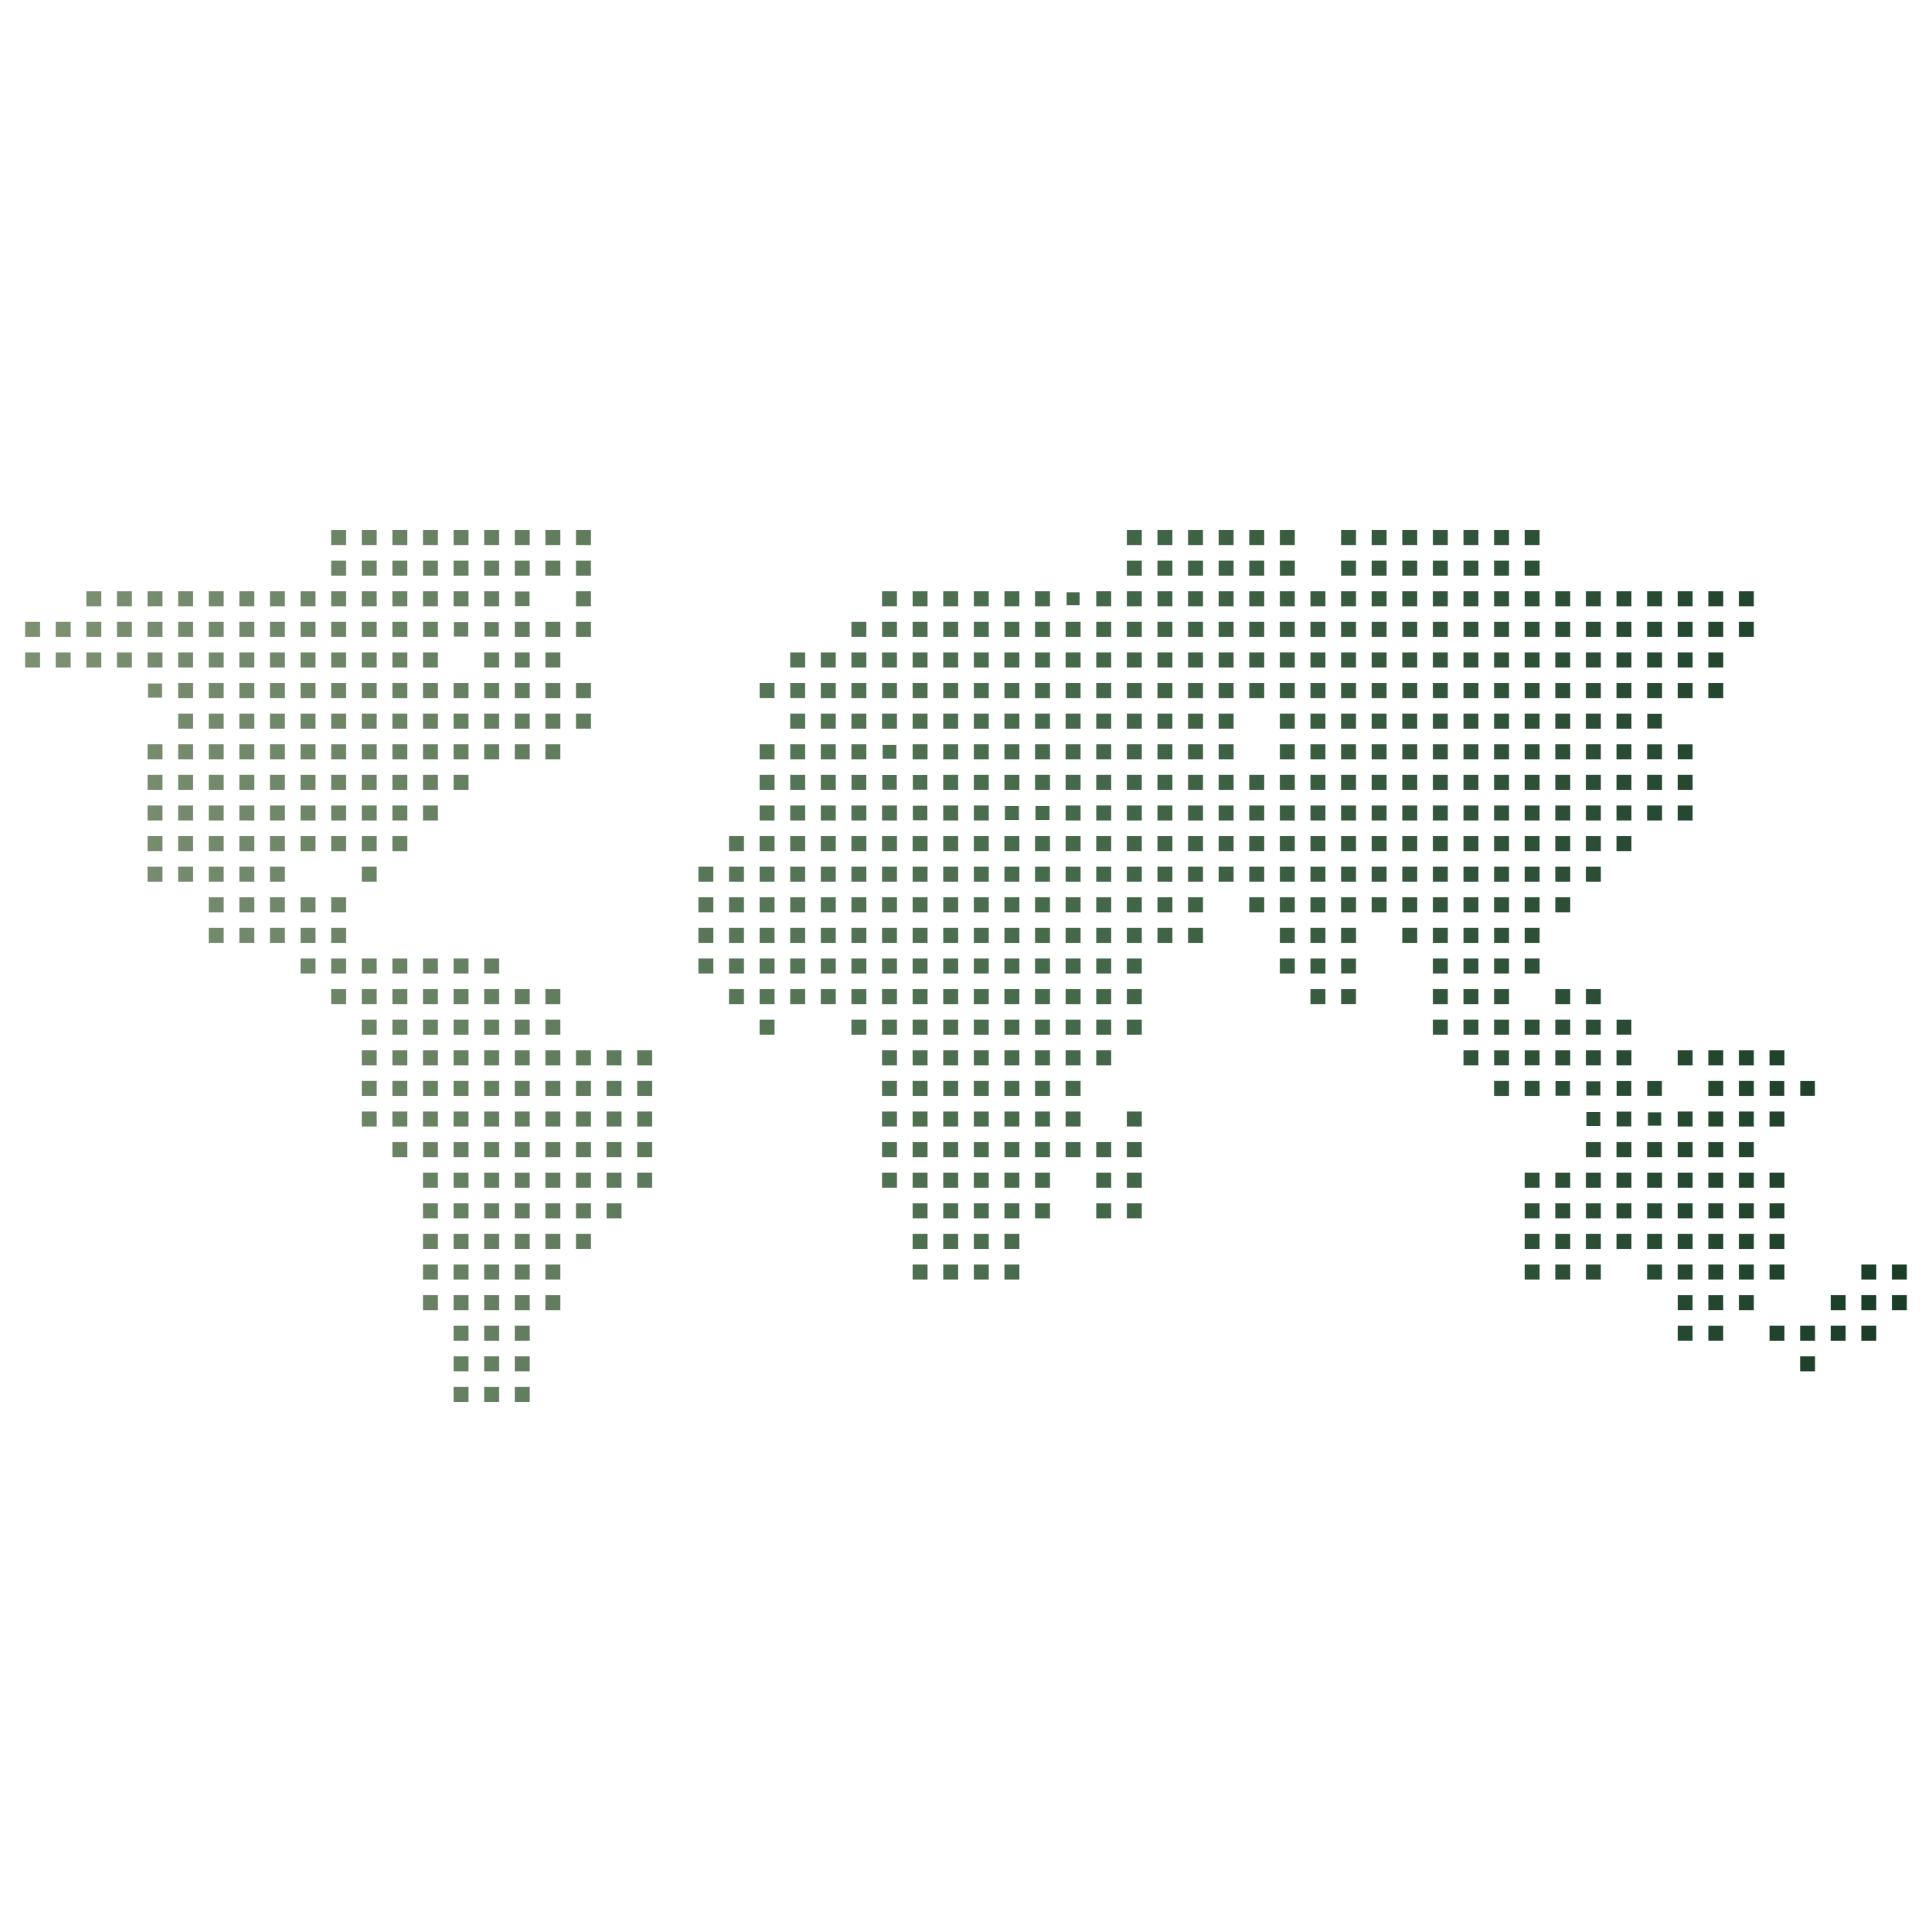 <?xml version="1.0" encoding="UTF-8"?>
<svg xmlns="http://www.w3.org/2000/svg" xmlns:xlink="http://www.w3.org/1999/xlink" width="2500" height="2500" viewBox="0 0 2500 2500">
<defs>
<clipPath id="clip-0">
<path clip-rule="nonzero" d="M 1933.328 685.922 L 1952.672 685.922 L 1952.672 705.27 L 1933.328 705.27 Z M 428.523 685.922 L 447.875 685.922 L 447.875 705.27 L 428.523 705.27 Z M 547.324 685.922 L 566.676 685.922 L 566.676 705.27 L 547.324 705.27 Z M 1616.531 685.922 L 1635.879 685.922 L 1635.879 705.27 L 1616.531 705.27 Z M 1893.73 685.922 L 1913.078 685.922 L 1913.078 705.27 L 1893.73 705.27 Z M 1854.129 685.922 L 1873.469 685.922 L 1873.469 705.27 L 1854.129 705.27 Z M 1814.531 685.922 L 1833.879 685.922 L 1833.879 705.27 L 1814.531 705.27 Z M 1774.922 685.922 L 1794.27 685.922 L 1794.27 705.27 L 1774.922 705.27 Z M 1735.328 685.922 L 1754.672 685.922 L 1754.672 705.27 L 1735.328 705.27 Z M 1656.129 685.922 L 1675.469 685.922 L 1675.469 705.27 L 1656.129 705.27 Z M 1576.922 685.922 L 1596.27 685.922 L 1596.27 705.27 L 1576.922 705.27 Z M 1537.328 685.922 L 1556.672 685.922 L 1556.672 705.27 L 1537.328 705.27 Z M 1497.73 685.922 L 1517.078 685.922 L 1517.078 705.27 L 1497.73 705.27 Z M 1458.129 685.922 L 1477.469 685.922 L 1477.469 705.27 L 1458.129 705.27 Z M 745.324 685.922 L 764.676 685.922 L 764.676 705.27 L 745.324 705.27 Z M 705.727 685.922 L 725.074 685.922 L 725.074 705.27 L 705.727 705.27 Z M 666.125 685.922 L 685.477 685.922 L 685.477 705.27 L 666.125 705.27 Z M 626.523 685.922 L 645.875 685.922 L 645.875 705.27 L 626.523 705.27 Z M 586.926 685.922 L 606.273 685.922 L 606.273 705.27 L 586.926 705.27 Z M 507.727 685.922 L 527.074 685.922 L 527.074 705.27 L 507.727 705.27 Z M 468.125 685.922 L 487.477 685.922 L 487.477 705.27 L 468.125 705.27 Z M 1972.922 685.922 L 1992.27 685.922 L 1992.27 705.27 L 1972.922 705.27 Z M 1458.129 725.52 L 1477.469 725.52 L 1477.469 744.871 L 1458.129 744.871 Z M 468.125 725.52 L 487.477 725.52 L 487.477 744.871 L 468.125 744.871 Z M 1537.328 725.52 L 1556.672 725.52 L 1556.672 744.871 L 1537.328 744.871 Z M 1616.531 725.52 L 1635.879 725.52 L 1635.879 744.871 L 1616.531 744.871 Z M 1576.922 725.52 L 1596.27 725.52 L 1596.27 744.871 L 1576.922 744.871 Z M 705.727 725.52 L 725.074 725.52 L 725.074 744.871 L 705.727 744.871 Z M 1972.922 725.52 L 1992.27 725.52 L 1992.27 744.871 L 1972.922 744.871 Z M 1774.922 725.52 L 1794.27 725.52 L 1794.27 744.871 L 1774.922 744.871 Z M 428.523 725.52 L 447.875 725.52 L 447.875 744.871 L 428.523 744.871 Z M 1656.129 725.52 L 1675.469 725.52 L 1675.469 744.871 L 1656.129 744.871 Z M 1854.129 725.52 L 1873.469 725.52 L 1873.469 744.871 L 1854.129 744.871 Z M 1933.328 725.52 L 1952.672 725.52 L 1952.672 744.871 L 1933.328 744.871 Z M 1893.73 725.52 L 1913.078 725.52 L 1913.078 744.871 L 1893.73 744.871 Z M 745.324 725.52 L 764.676 725.52 L 764.676 744.871 L 745.324 744.871 Z M 666.125 725.52 L 685.477 725.52 L 685.477 744.871 L 666.125 744.871 Z M 626.523 725.52 L 645.875 725.52 L 645.875 744.871 L 626.523 744.871 Z M 586.926 725.52 L 606.273 725.52 L 606.273 744.871 L 586.926 744.871 Z M 547.324 725.52 L 566.676 725.52 L 566.676 744.871 L 547.324 744.871 Z M 507.727 725.52 L 527.074 725.52 L 527.074 744.871 L 507.727 744.871 Z M 1735.328 725.52 L 1754.672 725.52 L 1754.672 744.871 L 1735.328 744.871 Z M 1814.531 725.52 L 1833.879 725.52 L 1833.879 744.871 L 1814.531 744.871 Z M 1497.73 725.52 L 1517.078 725.52 L 1517.078 744.871 L 1497.73 744.871 Z M 1380.18 766.371 L 1397.02 766.371 L 1397.02 783.219 L 1380.18 783.219 Z M 666.398 765.398 L 685.203 765.398 L 685.203 784.199 L 666.398 784.199 Z M 1854.129 765.121 L 1873.469 765.121 L 1873.469 784.469 L 1854.129 784.469 Z M 111.727 765.121 L 131.074 765.121 L 131.074 784.469 L 111.727 784.469 Z M 270.125 765.121 L 289.477 765.121 L 289.477 784.469 L 270.125 784.469 Z M 309.727 765.121 L 329.074 765.121 L 329.074 784.469 L 309.727 784.469 Z M 388.926 765.121 L 408.273 765.121 L 408.273 784.469 L 388.926 784.469 Z M 1260.129 765.121 L 1279.469 765.121 L 1279.469 784.469 L 1260.129 784.469 Z M 1220.531 765.121 L 1239.879 765.121 L 1239.879 784.469 L 1220.531 784.469 Z M 190.926 765.121 L 210.273 765.121 L 210.273 784.469 L 190.926 784.469 Z M 1141.328 765.121 L 1160.672 765.121 L 1160.672 784.469 L 1141.328 784.469 Z M 745.324 765.121 L 764.676 765.121 L 764.676 784.469 L 745.324 784.469 Z M 428.523 765.121 L 447.875 765.121 L 447.875 784.469 L 428.523 784.469 Z M 230.523 765.121 L 249.875 765.121 L 249.875 784.469 L 230.523 784.469 Z M 1418.531 765.121 L 1437.879 765.121 L 1437.879 784.469 L 1418.531 784.469 Z M 1299.73 765.121 L 1319.078 765.121 L 1319.078 784.469 L 1299.73 784.469 Z M 1814.531 765.121 L 1833.879 765.121 L 1833.879 784.469 L 1814.531 784.469 Z M 1537.328 765.121 L 1556.672 765.121 L 1556.672 784.469 L 1537.328 784.469 Z M 507.727 765.121 L 527.074 765.121 L 527.074 784.469 L 507.727 784.469 Z M 1972.922 765.121 L 1992.27 765.121 L 1992.27 784.469 L 1972.922 784.469 Z M 2012.531 765.121 L 2031.879 765.121 L 2031.879 784.469 L 2012.531 784.469 Z M 349.324 765.121 L 368.676 765.121 L 368.676 784.469 L 349.324 784.469 Z M 2091.73 765.121 L 2111.078 765.121 L 2111.078 784.469 L 2091.73 784.469 Z M 2052.129 765.121 L 2071.469 765.121 L 2071.469 784.469 L 2052.129 784.469 Z M 2250.129 765.121 L 2269.469 765.121 L 2269.469 784.469 L 2250.129 784.469 Z M 1458.129 765.121 L 1477.469 765.121 L 1477.469 784.469 L 1458.129 784.469 Z M 1180.93 765.121 L 1200.27 765.121 L 1200.27 784.469 L 1180.93 784.469 Z M 151.324 765.121 L 170.676 765.121 L 170.676 784.469 L 151.324 784.469 Z M 1695.73 765.121 L 1715.078 765.121 L 1715.078 784.469 L 1695.73 784.469 Z M 1656.129 765.121 L 1675.469 765.121 L 1675.469 784.469 L 1656.129 784.469 Z M 1616.531 765.121 L 1635.879 765.121 L 1635.879 784.469 L 1616.531 784.469 Z M 1576.922 765.121 L 1596.27 765.121 L 1596.27 784.469 L 1576.922 784.469 Z M 468.125 765.121 L 487.477 765.121 L 487.477 784.469 L 468.125 784.469 Z M 1893.73 765.121 L 1913.078 765.121 L 1913.078 784.469 L 1893.73 784.469 Z M 2170.922 765.121 L 2190.27 765.121 L 2190.27 784.469 L 2170.922 784.469 Z M 2131.328 765.121 L 2150.672 765.121 L 2150.672 784.469 L 2131.328 784.469 Z M 2210.531 765.121 L 2229.879 765.121 L 2229.879 784.469 L 2210.531 784.469 Z M 1735.328 765.121 L 1754.672 765.121 L 1754.672 784.469 L 1735.328 784.469 Z M 1497.73 765.121 L 1517.078 765.121 L 1517.078 784.469 L 1497.73 784.469 Z M 626.523 765.121 L 645.875 765.121 L 645.875 784.469 L 626.523 784.469 Z M 1933.328 765.121 L 1952.672 765.121 L 1952.672 784.469 L 1933.328 784.469 Z M 1339.328 765.121 L 1358.672 765.121 L 1358.672 784.469 L 1339.328 784.469 Z M 1774.922 765.121 L 1794.27 765.121 L 1794.27 784.469 L 1774.922 784.469 Z M 586.926 765.121 L 606.273 765.121 L 606.273 784.469 L 586.926 784.469 Z M 547.324 765.121 L 566.676 765.121 L 566.676 784.469 L 547.324 784.469 Z M 587.305 805.109 L 605.895 805.109 L 605.895 823.691 L 587.305 823.691 Z M 626.906 805.109 L 645.492 805.109 L 645.492 823.691 L 626.906 823.691 Z M 2012.531 804.719 L 2031.879 804.719 L 2031.879 824.07 L 2012.531 824.07 Z M 745.324 804.719 L 764.676 804.719 L 764.676 824.07 L 745.324 824.07 Z M 1854.129 804.719 L 1873.469 804.719 L 1873.469 824.07 L 1854.129 824.07 Z M 1893.73 804.719 L 1913.078 804.719 L 1913.078 824.07 L 1893.73 824.07 Z M 2131.328 804.719 L 2150.672 804.719 L 2150.672 824.07 L 2131.328 824.07 Z M 2091.73 804.719 L 2111.078 804.719 L 2111.078 824.07 L 2091.73 824.07 Z M 1616.531 804.719 L 1635.879 804.719 L 1635.879 824.07 L 1616.531 824.07 Z M 1656.129 804.719 L 1675.469 804.719 L 1675.469 824.07 L 1656.129 824.07 Z M 1537.328 804.719 L 1556.672 804.719 L 1556.672 824.07 L 1537.328 824.07 Z M 2250.129 804.719 L 2269.469 804.719 L 2269.469 824.07 L 2250.129 824.07 Z M 1735.328 804.719 L 1754.672 804.719 L 1754.672 824.07 L 1735.328 824.07 Z M 1972.922 804.719 L 1992.27 804.719 L 1992.27 824.07 L 1972.922 824.07 Z M 2052.129 804.719 L 2071.469 804.719 L 2071.469 824.07 L 2052.129 824.07 Z M 1299.73 804.719 L 1319.078 804.719 L 1319.078 824.07 L 1299.73 824.07 Z M 1695.73 804.719 L 1715.078 804.719 L 1715.078 824.07 L 1695.73 824.07 Z M 1576.922 804.719 L 1596.27 804.719 L 1596.27 824.07 L 1576.922 824.07 Z M 1418.531 804.719 L 1437.879 804.719 L 1437.879 824.07 L 1418.531 824.07 Z M 428.523 804.719 L 447.875 804.719 L 447.875 824.07 L 428.523 824.07 Z M 230.523 804.719 L 249.875 804.719 L 249.875 824.07 L 230.523 824.07 Z M 32.527 804.719 L 51.875 804.719 L 51.875 824.07 L 32.527 824.07 Z M 547.324 804.719 L 566.676 804.719 L 566.676 824.07 L 547.324 824.07 Z M 1497.73 804.719 L 1517.078 804.719 L 1517.078 824.07 L 1497.73 824.07 Z M 190.926 804.719 L 210.273 804.719 L 210.273 824.07 L 190.926 824.07 Z M 468.125 804.719 L 487.477 804.719 L 487.477 824.07 L 468.125 824.07 Z M 309.727 804.719 L 329.074 804.719 L 329.074 824.07 L 309.727 824.07 Z M 666.125 804.719 L 685.477 804.719 L 685.477 824.07 L 666.125 824.07 Z M 507.727 804.719 L 527.074 804.719 L 527.074 824.07 L 507.727 824.07 Z M 2210.531 804.719 L 2229.879 804.719 L 2229.879 824.07 L 2210.531 824.07 Z M 388.926 804.719 L 408.273 804.719 L 408.273 824.07 L 388.926 824.07 Z M 349.324 804.719 L 368.676 804.719 L 368.676 824.07 L 349.324 824.07 Z M 270.125 804.719 L 289.477 804.719 L 289.477 824.07 L 270.125 824.07 Z M 705.727 804.719 L 725.074 804.719 L 725.074 824.07 L 705.727 824.07 Z M 151.324 804.719 L 170.676 804.719 L 170.676 824.07 L 151.324 824.07 Z M 111.727 804.719 L 131.074 804.719 L 131.074 824.07 L 111.727 824.07 Z M 1933.328 804.719 L 1952.672 804.719 L 1952.672 824.07 L 1933.328 824.07 Z M 2170.922 804.719 L 2190.27 804.719 L 2190.27 824.07 L 2170.922 824.07 Z M 1260.129 804.719 L 1279.469 804.719 L 1279.469 824.07 L 1260.129 824.07 Z M 1220.531 804.719 L 1239.879 804.719 L 1239.879 824.07 L 1220.531 824.07 Z M 1180.93 804.719 L 1200.27 804.719 L 1200.27 824.07 L 1180.93 824.07 Z M 1141.328 804.719 L 1160.672 804.719 L 1160.672 824.07 L 1141.328 824.07 Z M 1101.73 804.719 L 1121.07 804.719 L 1121.07 824.07 L 1101.73 824.07 Z M 1378.922 804.719 L 1398.27 804.719 L 1398.27 824.07 L 1378.922 824.07 Z M 1339.328 804.719 L 1358.672 804.719 L 1358.672 824.07 L 1339.328 824.07 Z M 1458.129 804.719 L 1477.469 804.719 L 1477.469 824.07 L 1458.129 824.07 Z M 1814.531 804.719 L 1833.879 804.719 L 1833.879 824.07 L 1814.531 824.07 Z M 1774.922 804.719 L 1794.27 804.719 L 1794.27 824.07 L 1774.922 824.07 Z M 72.125 804.719 L 91.473 804.719 L 91.473 824.07 L 72.125 824.07 Z M 388.926 844.32 L 408.273 844.32 L 408.273 863.672 L 388.926 863.672 Z M 428.523 844.32 L 447.875 844.32 L 447.875 863.672 L 428.523 863.672 Z M 468.125 844.32 L 487.477 844.32 L 487.477 863.672 L 468.125 863.672 Z M 72.125 844.32 L 91.473 844.32 L 91.473 863.672 L 72.125 863.672 Z M 151.324 844.32 L 170.676 844.32 L 170.676 863.672 L 151.324 863.672 Z M 111.727 844.32 L 131.074 844.32 L 131.074 863.672 L 111.727 863.672 Z M 666.125 844.32 L 685.477 844.32 L 685.477 863.672 L 666.125 863.672 Z M 626.523 844.32 L 645.875 844.32 L 645.875 863.672 L 626.523 863.672 Z M 547.324 844.32 L 566.676 844.32 L 566.676 863.672 L 547.324 863.672 Z M 507.727 844.32 L 527.074 844.32 L 527.074 863.672 L 507.727 863.672 Z M 190.926 844.32 L 210.273 844.32 L 210.273 863.672 L 190.926 863.672 Z M 705.727 844.32 L 725.074 844.32 L 725.074 863.672 L 705.727 863.672 Z M 1735.328 844.32 L 1754.672 844.32 L 1754.672 863.672 L 1735.328 863.672 Z M 1774.922 844.32 L 1794.27 844.32 L 1794.27 863.672 L 1774.922 863.672 Z M 1933.328 844.32 L 1952.672 844.32 L 1952.672 863.672 L 1933.328 863.672 Z M 32.527 844.32 L 51.875 844.32 L 51.875 863.672 L 32.527 863.672 Z M 1972.922 844.32 L 1992.27 844.32 L 1992.27 863.672 L 1972.922 863.672 Z M 2210.531 844.32 L 2229.879 844.32 L 2229.879 863.672 L 2210.531 863.672 Z M 2170.922 844.32 L 2190.27 844.32 L 2190.27 863.672 L 2170.922 863.672 Z M 2131.328 844.32 L 2150.672 844.32 L 2150.672 863.672 L 2131.328 863.672 Z M 2091.73 844.32 L 2111.078 844.32 L 2111.078 863.672 L 2091.73 863.672 Z M 2052.129 844.32 L 2071.469 844.32 L 2071.469 863.672 L 2052.129 863.672 Z M 1260.129 844.32 L 1279.469 844.32 L 1279.469 863.672 L 1260.129 863.672 Z M 1220.531 844.32 L 1239.879 844.32 L 1239.879 863.672 L 1220.531 863.672 Z M 1180.93 844.32 L 1200.27 844.32 L 1200.27 863.672 L 1180.93 863.672 Z M 1141.328 844.32 L 1160.672 844.32 L 1160.672 863.672 L 1141.328 863.672 Z M 1101.73 844.32 L 1121.07 844.32 L 1121.07 863.672 L 1101.73 863.672 Z M 1062.129 844.32 L 1081.469 844.32 L 1081.469 863.672 L 1062.129 863.672 Z M 1022.531 844.32 L 1041.879 844.32 L 1041.879 863.672 L 1022.531 863.672 Z M 1893.73 844.32 L 1913.078 844.32 L 1913.078 863.672 L 1893.73 863.672 Z M 1854.129 844.32 L 1873.469 844.32 L 1873.469 863.672 L 1854.129 863.672 Z M 1814.531 844.32 L 1833.879 844.32 L 1833.879 863.672 L 1814.531 863.672 Z M 2012.531 844.32 L 2031.879 844.32 L 2031.879 863.672 L 2012.531 863.672 Z M 1378.922 844.32 L 1398.27 844.32 L 1398.27 863.672 L 1378.922 863.672 Z M 1339.328 844.32 L 1358.672 844.32 L 1358.672 863.672 L 1339.328 863.672 Z M 1299.73 844.32 L 1319.078 844.32 L 1319.078 863.672 L 1299.73 863.672 Z M 230.523 844.32 L 249.875 844.32 L 249.875 863.672 L 230.523 863.672 Z M 1695.73 844.32 L 1715.078 844.32 L 1715.078 863.672 L 1695.73 863.672 Z M 1656.129 844.32 L 1675.469 844.32 L 1675.469 863.672 L 1656.129 863.672 Z M 1616.531 844.32 L 1635.879 844.32 L 1635.879 863.672 L 1616.531 863.672 Z M 1576.922 844.32 L 1596.27 844.32 L 1596.27 863.672 L 1576.922 863.672 Z M 1537.328 844.32 L 1556.672 844.32 L 1556.672 863.672 L 1537.328 863.672 Z M 1497.73 844.32 L 1517.078 844.32 L 1517.078 863.672 L 1497.73 863.672 Z M 1458.129 844.32 L 1477.469 844.32 L 1477.469 863.672 L 1458.129 863.672 Z M 1418.531 844.32 L 1437.879 844.32 L 1437.879 863.672 L 1418.531 863.672 Z M 270.125 844.32 L 289.477 844.32 L 289.477 863.672 L 270.125 863.672 Z M 309.727 844.32 L 329.074 844.32 L 329.074 863.672 L 309.727 863.672 Z M 349.324 844.32 L 368.676 844.32 L 368.676 863.672 L 349.324 863.672 Z M 191.523 884.52 L 209.676 884.52 L 209.676 902.68 L 191.523 902.68 Z M 1022.578 883.98 L 1041.82 883.98 L 1041.82 903.219 L 1022.578 903.219 Z M 982.98 883.98 L 1002.219 883.98 L 1002.219 903.219 L 982.98 903.219 Z M 507.727 883.922 L 527.074 883.922 L 527.074 903.27 L 507.727 903.27 Z M 1180.93 883.922 L 1200.27 883.922 L 1200.27 903.27 L 1180.93 903.27 Z M 1141.328 883.922 L 1160.672 883.922 L 1160.672 903.27 L 1141.328 903.27 Z M 547.324 883.922 L 566.676 883.922 L 566.676 903.27 L 547.324 903.27 Z M 626.523 883.922 L 645.875 883.922 L 645.875 903.27 L 626.523 903.27 Z M 1893.73 883.922 L 1913.078 883.922 L 1913.078 903.27 L 1893.73 903.27 Z M 309.727 883.922 L 329.074 883.922 L 329.074 903.27 L 309.727 903.27 Z M 468.125 883.922 L 487.477 883.922 L 487.477 903.27 L 468.125 903.27 Z M 270.125 883.922 L 289.477 883.922 L 289.477 903.27 L 270.125 903.27 Z M 2091.73 883.922 L 2111.078 883.922 L 2111.078 903.27 L 2091.73 903.27 Z M 666.125 883.922 L 685.477 883.922 L 685.477 903.27 L 666.125 903.27 Z M 586.926 883.922 L 606.273 883.922 L 606.273 903.27 L 586.926 903.27 Z M 1220.531 883.922 L 1239.879 883.922 L 1239.879 903.27 L 1220.531 903.27 Z M 230.523 883.922 L 249.875 883.922 L 249.875 903.27 L 230.523 903.27 Z M 1854.129 883.922 L 1873.469 883.922 L 1873.469 903.27 L 1854.129 903.27 Z M 1656.129 883.922 L 1675.469 883.922 L 1675.469 903.27 L 1656.129 903.27 Z M 705.727 883.922 L 725.074 883.922 L 725.074 903.27 L 705.727 903.27 Z M 1616.531 883.922 L 1635.879 883.922 L 1635.879 903.27 L 1616.531 903.27 Z M 1972.922 883.922 L 1992.27 883.922 L 1992.27 903.27 L 1972.922 903.27 Z M 428.523 883.922 L 447.875 883.922 L 447.875 903.27 L 428.523 903.27 Z M 388.926 883.922 L 408.273 883.922 L 408.273 903.27 L 388.926 903.27 Z M 349.324 883.922 L 368.676 883.922 L 368.676 903.27 L 349.324 903.27 Z M 1101.73 883.922 L 1121.07 883.922 L 1121.07 903.27 L 1101.73 903.27 Z M 1062.129 883.922 L 1081.469 883.922 L 1081.469 903.27 L 1062.129 903.27 Z M 1537.328 883.922 L 1556.672 883.922 L 1556.672 903.27 L 1537.328 903.27 Z M 2131.328 883.922 L 2150.672 883.922 L 2150.672 903.27 L 2131.328 903.27 Z M 2052.129 883.922 L 2071.469 883.922 L 2071.469 903.27 L 2052.129 903.27 Z M 745.324 883.922 L 764.676 883.922 L 764.676 903.27 L 745.324 903.27 Z M 2170.922 883.922 L 2190.27 883.922 L 2190.27 903.27 L 2170.922 903.27 Z M 1933.328 883.922 L 1952.672 883.922 L 1952.672 903.27 L 1933.328 903.27 Z M 2012.531 883.922 L 2031.879 883.922 L 2031.879 903.27 L 2012.531 903.27 Z M 1576.922 883.922 L 1596.27 883.922 L 1596.27 903.27 L 1576.922 903.27 Z M 1497.73 883.922 L 1517.078 883.922 L 1517.078 903.27 L 1497.73 903.27 Z M 1458.129 883.922 L 1477.469 883.922 L 1477.469 903.27 L 1458.129 903.27 Z M 1418.531 883.922 L 1437.879 883.922 L 1437.879 903.27 L 1418.531 903.27 Z M 1378.922 883.922 L 1398.27 883.922 L 1398.27 903.27 L 1378.922 903.27 Z M 1339.328 883.922 L 1358.672 883.922 L 1358.672 903.27 L 1339.328 903.27 Z M 1260.129 883.922 L 1279.469 883.922 L 1279.469 903.27 L 1260.129 903.27 Z M 1814.531 883.922 L 1833.879 883.922 L 1833.879 903.27 L 1814.531 903.27 Z M 1774.922 883.922 L 1794.27 883.922 L 1794.27 903.27 L 1774.922 903.27 Z M 1735.328 883.922 L 1754.672 883.922 L 1754.672 903.27 L 1735.328 903.27 Z M 1695.73 883.922 L 1715.078 883.922 L 1715.078 903.27 L 1695.73 903.27 Z M 1299.73 883.922 L 1319.078 883.922 L 1319.078 903.27 L 1299.73 903.27 Z M 2210.531 883.922 L 2229.879 883.922 L 2229.879 903.27 L 2210.531 903.27 Z M 2131.539 923.738 L 2150.461 923.738 L 2150.461 942.66 L 2131.539 942.66 Z M 428.523 923.52 L 447.875 923.52 L 447.875 942.871 L 428.523 942.871 Z M 388.926 923.52 L 408.273 923.52 L 408.273 942.871 L 388.926 942.871 Z M 1180.93 923.52 L 1200.27 923.52 L 1200.27 942.871 L 1180.93 942.871 Z M 1972.922 923.52 L 1992.27 923.52 L 1992.27 942.871 L 1972.922 942.871 Z M 626.523 923.52 L 645.875 923.52 L 645.875 942.871 L 626.523 942.871 Z M 586.926 923.52 L 606.273 923.52 L 606.273 942.871 L 586.926 942.871 Z M 1299.73 923.52 L 1319.078 923.52 L 1319.078 942.871 L 1299.73 942.871 Z M 1774.922 923.52 L 1794.27 923.52 L 1794.27 942.871 L 1774.922 942.871 Z M 1854.129 923.52 L 1873.469 923.52 L 1873.469 942.871 L 1854.129 942.871 Z M 1933.328 923.52 L 1952.672 923.52 L 1952.672 942.871 L 1933.328 942.871 Z M 2012.531 923.52 L 2031.879 923.52 L 2031.879 942.871 L 2012.531 942.871 Z M 2052.129 923.52 L 2071.469 923.52 L 2071.469 942.871 L 2052.129 942.871 Z M 2091.73 923.52 L 2111.078 923.52 L 2111.078 942.871 L 2091.73 942.871 Z M 1418.531 923.52 L 1437.879 923.52 L 1437.879 942.871 L 1418.531 942.871 Z M 1378.922 923.52 L 1398.27 923.52 L 1398.27 942.871 L 1378.922 942.871 Z M 1339.328 923.52 L 1358.672 923.52 L 1358.672 942.871 L 1339.328 942.871 Z M 1814.531 923.52 L 1833.879 923.52 L 1833.879 942.871 L 1814.531 942.871 Z M 270.125 923.52 L 289.477 923.52 L 289.477 942.871 L 270.125 942.871 Z M 230.523 923.52 L 249.875 923.52 L 249.875 942.871 L 230.523 942.871 Z M 309.727 923.52 L 329.074 923.52 L 329.074 942.871 L 309.727 942.871 Z M 468.125 923.52 L 487.477 923.52 L 487.477 942.871 L 468.125 942.871 Z M 1735.328 923.52 L 1754.672 923.52 L 1754.672 942.871 L 1735.328 942.871 Z M 1695.73 923.52 L 1715.078 923.52 L 1715.078 942.871 L 1695.73 942.871 Z M 1656.129 923.52 L 1675.469 923.52 L 1675.469 942.871 L 1656.129 942.871 Z M 1576.922 923.52 L 1596.27 923.52 L 1596.27 942.871 L 1576.922 942.871 Z M 349.324 923.52 L 368.676 923.52 L 368.676 942.871 L 349.324 942.871 Z M 1260.129 923.52 L 1279.469 923.52 L 1279.469 942.871 L 1260.129 942.871 Z M 1022.531 923.52 L 1041.879 923.52 L 1041.879 942.871 L 1022.531 942.871 Z M 507.727 923.52 L 527.074 923.52 L 527.074 942.871 L 507.727 942.871 Z M 547.324 923.52 L 566.676 923.52 L 566.676 942.871 L 547.324 942.871 Z M 1141.328 923.52 L 1160.672 923.52 L 1160.672 942.871 L 1141.328 942.871 Z M 1101.73 923.52 L 1121.07 923.52 L 1121.07 942.871 L 1101.73 942.871 Z M 1062.129 923.52 L 1081.469 923.52 L 1081.469 942.871 L 1062.129 942.871 Z M 1458.129 923.52 L 1477.469 923.52 L 1477.469 942.871 L 1458.129 942.871 Z M 745.324 923.52 L 764.676 923.52 L 764.676 942.871 L 745.324 942.871 Z M 705.727 923.52 L 725.074 923.52 L 725.074 942.871 L 705.727 942.871 Z M 666.125 923.52 L 685.477 923.52 L 685.477 942.871 L 666.125 942.871 Z M 1537.328 923.52 L 1556.672 923.52 L 1556.672 942.871 L 1537.328 942.871 Z M 1220.531 923.52 L 1239.879 923.52 L 1239.879 942.871 L 1220.531 942.871 Z M 1497.73 923.52 L 1517.078 923.52 L 1517.078 942.871 L 1497.73 942.871 Z M 1893.73 923.52 L 1913.078 923.52 L 1913.078 942.871 L 1893.73 942.871 Z M 1142.09 963.891 L 1159.91 963.891 L 1159.91 981.711 L 1142.09 981.711 Z M 2170.98 963.18 L 2190.219 963.18 L 2190.219 982.422 L 2170.98 982.422 Z M 2131.379 963.18 L 2150.621 963.18 L 2150.621 982.422 L 2131.379 982.422 Z M 270.125 963.121 L 289.477 963.121 L 289.477 982.469 L 270.125 982.469 Z M 547.324 963.121 L 566.676 963.121 L 566.676 982.469 L 547.324 982.469 Z M 1537.328 963.121 L 1556.672 963.121 L 1556.672 982.469 L 1537.328 982.469 Z M 1735.328 963.121 L 1754.672 963.121 L 1754.672 982.469 L 1735.328 982.469 Z M 666.125 963.121 L 685.477 963.121 L 685.477 982.469 L 666.125 982.469 Z M 507.727 963.121 L 527.074 963.121 L 527.074 982.469 L 507.727 982.469 Z M 349.324 963.121 L 368.676 963.121 L 368.676 982.469 L 349.324 982.469 Z M 388.926 963.121 L 408.273 963.121 L 408.273 982.469 L 388.926 982.469 Z M 190.926 963.121 L 210.273 963.121 L 210.273 982.469 L 190.926 982.469 Z M 468.125 963.121 L 487.477 963.121 L 487.477 982.469 L 468.125 982.469 Z M 1101.73 963.121 L 1121.07 963.121 L 1121.07 982.469 L 1101.73 982.469 Z M 1260.129 963.121 L 1279.469 963.121 L 1279.469 982.469 L 1260.129 982.469 Z M 1854.129 963.121 L 1873.469 963.121 L 1873.469 982.469 L 1854.129 982.469 Z M 586.926 963.121 L 606.273 963.121 L 606.273 982.469 L 586.926 982.469 Z M 1774.922 963.121 L 1794.27 963.121 L 1794.27 982.469 L 1774.922 982.469 Z M 1062.129 963.121 L 1081.469 963.121 L 1081.469 982.469 L 1062.129 982.469 Z M 1022.531 963.121 L 1041.879 963.121 L 1041.879 982.469 L 1022.531 982.469 Z M 982.926 963.121 L 1002.27 963.121 L 1002.27 982.469 L 982.926 982.469 Z M 705.727 963.121 L 725.074 963.121 L 725.074 982.469 L 705.727 982.469 Z M 1220.531 963.121 L 1239.879 963.121 L 1239.879 982.469 L 1220.531 982.469 Z M 1180.93 963.121 L 1200.27 963.121 L 1200.27 982.469 L 1180.93 982.469 Z M 309.727 963.121 L 329.074 963.121 L 329.074 982.469 L 309.727 982.469 Z M 1299.73 963.121 L 1319.078 963.121 L 1319.078 982.469 L 1299.73 982.469 Z M 2091.73 963.121 L 2111.078 963.121 L 2111.078 982.469 L 2091.73 982.469 Z M 1933.328 963.121 L 1952.672 963.121 L 1952.672 982.469 L 1933.328 982.469 Z M 1893.73 963.121 L 1913.078 963.121 L 1913.078 982.469 L 1893.73 982.469 Z M 1378.922 963.121 L 1398.27 963.121 L 1398.27 982.469 L 1378.922 982.469 Z M 1695.73 963.121 L 1715.078 963.121 L 1715.078 982.469 L 1695.73 982.469 Z M 1656.129 963.121 L 1675.469 963.121 L 1675.469 982.469 L 1656.129 982.469 Z M 1576.922 963.121 L 1596.27 963.121 L 1596.27 982.469 L 1576.922 982.469 Z M 1497.73 963.121 L 1517.078 963.121 L 1517.078 982.469 L 1497.73 982.469 Z M 1458.129 963.121 L 1477.469 963.121 L 1477.469 982.469 L 1458.129 982.469 Z M 1418.531 963.121 L 1437.879 963.121 L 1437.879 982.469 L 1418.531 982.469 Z M 2052.129 963.121 L 2071.469 963.121 L 2071.469 982.469 L 2052.129 982.469 Z M 2012.531 963.121 L 2031.879 963.121 L 2031.879 982.469 L 2012.531 982.469 Z M 1972.922 963.121 L 1992.27 963.121 L 1992.27 982.469 L 1972.922 982.469 Z M 626.523 963.121 L 645.875 963.121 L 645.875 982.469 L 626.523 982.469 Z M 1814.531 963.121 L 1833.879 963.121 L 1833.879 982.469 L 1814.531 982.469 Z M 1339.328 963.121 L 1358.672 963.121 L 1358.672 982.469 L 1339.328 982.469 Z M 428.523 963.121 L 447.875 963.121 L 447.875 982.469 L 428.523 982.469 Z M 230.523 963.121 L 249.875 963.121 L 249.875 982.469 L 230.523 982.469 Z M 1141.602 1003 L 1160.398 1003 L 1160.398 1021.801 L 1141.602 1021.801 Z M 1181.199 1003 L 1200 1003 L 1200 1021.801 L 1181.199 1021.801 Z M 1101.828 1002.828 L 1120.969 1002.828 L 1120.969 1021.969 L 1101.828 1021.969 Z M 1418.531 1002.73 L 1437.879 1002.73 L 1437.879 1022.07 L 1418.531 1022.07 Z M 309.727 1002.73 L 329.074 1002.73 L 329.074 1022.07 L 309.727 1022.07 Z M 1220.531 1002.73 L 1239.879 1002.73 L 1239.879 1022.07 L 1220.531 1022.07 Z M 349.324 1002.73 L 368.676 1002.73 L 368.676 1022.07 L 349.324 1022.07 Z M 270.125 1002.73 L 289.477 1002.73 L 289.477 1022.07 L 270.125 1022.07 Z M 547.324 1002.73 L 566.676 1002.73 L 566.676 1022.07 L 547.324 1022.07 Z M 190.926 1002.73 L 210.273 1002.73 L 210.273 1022.07 L 190.926 1022.07 Z M 507.727 1002.73 L 527.074 1002.73 L 527.074 1022.07 L 507.727 1022.07 Z M 230.523 1002.73 L 249.875 1002.73 L 249.875 1022.07 L 230.523 1022.07 Z M 1378.922 1002.73 L 1398.27 1002.73 L 1398.27 1022.07 L 1378.922 1022.07 Z M 1576.922 1002.73 L 1596.27 1002.73 L 1596.27 1022.07 L 1576.922 1022.07 Z M 1616.531 1002.73 L 1635.879 1002.73 L 1635.879 1022.07 L 1616.531 1022.07 Z M 1695.73 1002.73 L 1715.078 1002.73 L 1715.078 1022.07 L 1695.73 1022.07 Z M 1497.73 1002.73 L 1517.078 1002.73 L 1517.078 1022.07 L 1497.73 1022.07 Z M 388.926 1002.73 L 408.273 1002.73 L 408.273 1022.07 L 388.926 1022.07 Z M 2012.531 1002.73 L 2031.879 1002.73 L 2031.879 1022.07 L 2012.531 1022.07 Z M 1972.922 1002.73 L 1992.27 1002.73 L 1992.27 1022.07 L 1972.922 1022.07 Z M 1933.328 1002.73 L 1952.672 1002.73 L 1952.672 1022.07 L 1933.328 1022.07 Z M 1893.73 1002.73 L 1913.078 1002.73 L 1913.078 1022.07 L 1893.73 1022.07 Z M 1854.129 1002.73 L 1873.469 1002.73 L 1873.469 1022.07 L 1854.129 1022.07 Z M 1814.531 1002.73 L 1833.879 1002.73 L 1833.879 1022.07 L 1814.531 1022.07 Z M 1774.922 1002.73 L 1794.27 1002.73 L 1794.27 1022.07 L 1774.922 1022.07 Z M 1458.129 1002.73 L 1477.469 1002.73 L 1477.469 1022.07 L 1458.129 1022.07 Z M 428.523 1002.73 L 447.875 1002.73 L 447.875 1022.07 L 428.523 1022.07 Z M 1339.328 1002.73 L 1358.672 1002.73 L 1358.672 1022.07 L 1339.328 1022.07 Z M 1735.328 1002.73 L 1754.672 1002.73 L 1754.672 1022.07 L 1735.328 1022.07 Z M 1062.129 1002.73 L 1081.469 1002.73 L 1081.469 1022.07 L 1062.129 1022.07 Z M 468.125 1002.73 L 487.477 1002.73 L 487.477 1022.07 L 468.125 1022.07 Z M 2170.922 1002.73 L 2190.27 1002.73 L 2190.27 1022.07 L 2170.922 1022.07 Z M 2131.328 1002.73 L 2150.672 1002.73 L 2150.672 1022.07 L 2131.328 1022.07 Z M 2091.73 1002.73 L 2111.078 1002.73 L 2111.078 1022.07 L 2091.73 1022.07 Z M 2052.129 1002.73 L 2071.469 1002.73 L 2071.469 1022.07 L 2052.129 1022.07 Z M 1299.73 1002.73 L 1319.078 1002.73 L 1319.078 1022.07 L 1299.73 1022.07 Z M 1260.129 1002.73 L 1279.469 1002.73 L 1279.469 1022.07 L 1260.129 1022.07 Z M 1537.328 1002.73 L 1556.672 1002.73 L 1556.672 1022.07 L 1537.328 1022.07 Z M 982.926 1002.73 L 1002.27 1002.73 L 1002.27 1022.07 L 982.926 1022.07 Z M 586.926 1002.73 L 606.273 1002.73 L 606.273 1022.07 L 586.926 1022.07 Z M 1656.129 1002.73 L 1675.469 1002.73 L 1675.469 1022.07 L 1656.129 1022.07 Z M 1022.531 1002.73 L 1041.879 1002.73 L 1041.879 1022.07 L 1022.531 1022.07 Z M 1300.32 1042.922 L 1318.48 1042.922 L 1318.48 1061.078 L 1300.32 1061.078 Z M 1339.922 1042.922 L 1358.078 1042.922 L 1358.078 1061.078 L 1339.922 1061.078 Z M 1181.199 1042.602 L 1200 1042.602 L 1200 1061.398 L 1181.199 1061.398 Z M 468.125 1042.328 L 487.477 1042.328 L 487.477 1061.672 L 468.125 1061.672 Z M 1378.922 1042.328 L 1398.27 1042.328 L 1398.27 1061.672 L 1378.922 1061.672 Z M 1854.129 1042.328 L 1873.469 1042.328 L 1873.469 1061.672 L 1854.129 1061.672 Z M 1220.531 1042.328 L 1239.879 1042.328 L 1239.879 1061.672 L 1220.531 1061.672 Z M 1893.73 1042.328 L 1913.078 1042.328 L 1913.078 1061.672 L 1893.73 1061.672 Z M 1695.73 1042.328 L 1715.078 1042.328 L 1715.078 1061.672 L 1695.73 1061.672 Z M 1062.129 1042.328 L 1081.469 1042.328 L 1081.469 1061.672 L 1062.129 1061.672 Z M 1735.328 1042.328 L 1754.672 1042.328 L 1754.672 1061.672 L 1735.328 1061.672 Z M 1774.922 1042.328 L 1794.27 1042.328 L 1794.27 1061.672 L 1774.922 1061.672 Z M 309.727 1042.328 L 329.074 1042.328 L 329.074 1061.672 L 309.727 1061.672 Z M 190.926 1042.328 L 210.273 1042.328 L 210.273 1061.672 L 190.926 1061.672 Z M 507.727 1042.328 L 527.074 1042.328 L 527.074 1061.672 L 507.727 1061.672 Z M 1656.129 1042.328 L 1675.469 1042.328 L 1675.469 1061.672 L 1656.129 1061.672 Z M 1418.531 1042.328 L 1437.879 1042.328 L 1437.879 1061.672 L 1418.531 1061.672 Z M 1933.328 1042.328 L 1952.672 1042.328 L 1952.672 1061.672 L 1933.328 1061.672 Z M 982.926 1042.328 L 1002.27 1042.328 L 1002.27 1061.672 L 982.926 1061.672 Z M 230.523 1042.328 L 249.875 1042.328 L 249.875 1061.672 L 230.523 1061.672 Z M 547.324 1042.328 L 566.676 1042.328 L 566.676 1061.672 L 547.324 1061.672 Z M 1537.328 1042.328 L 1556.672 1042.328 L 1556.672 1061.672 L 1537.328 1061.672 Z M 1497.73 1042.328 L 1517.078 1042.328 L 1517.078 1061.672 L 1497.73 1061.672 Z M 1458.129 1042.328 L 1477.469 1042.328 L 1477.469 1061.672 L 1458.129 1061.672 Z M 428.523 1042.328 L 447.875 1042.328 L 447.875 1061.672 L 428.523 1061.672 Z M 2052.129 1042.328 L 2071.469 1042.328 L 2071.469 1061.672 L 2052.129 1061.672 Z M 2012.531 1042.328 L 2031.879 1042.328 L 2031.879 1061.672 L 2012.531 1061.672 Z M 1260.129 1042.328 L 1279.469 1042.328 L 1279.469 1061.672 L 1260.129 1061.672 Z M 1616.531 1042.328 L 1635.879 1042.328 L 1635.879 1061.672 L 1616.531 1061.672 Z M 1576.922 1042.328 L 1596.27 1042.328 L 1596.27 1061.672 L 1576.922 1061.672 Z M 270.125 1042.328 L 289.477 1042.328 L 289.477 1061.672 L 270.125 1061.672 Z M 1022.531 1042.328 L 1041.879 1042.328 L 1041.879 1061.672 L 1022.531 1061.672 Z M 1141.328 1042.328 L 1160.672 1042.328 L 1160.672 1061.672 L 1141.328 1061.672 Z M 1101.73 1042.328 L 1121.07 1042.328 L 1121.07 1061.672 L 1101.73 1061.672 Z M 1972.922 1042.328 L 1992.27 1042.328 L 1992.27 1061.672 L 1972.922 1061.672 Z M 2091.73 1042.328 L 2111.078 1042.328 L 2111.078 1061.672 L 2091.73 1061.672 Z M 1814.531 1042.328 L 1833.879 1042.328 L 1833.879 1061.672 L 1814.531 1061.672 Z M 2170.922 1042.328 L 2190.27 1042.328 L 2190.27 1061.672 L 2170.922 1061.672 Z M 2131.328 1042.328 L 2150.672 1042.328 L 2150.672 1061.672 L 2131.328 1061.672 Z M 349.324 1042.328 L 368.676 1042.328 L 368.676 1061.672 L 349.324 1061.672 Z M 388.926 1042.328 L 408.273 1042.328 L 408.273 1061.672 L 388.926 1061.672 Z M 1695.73 1081.93 L 1715.078 1081.93 L 1715.078 1101.27 L 1695.73 1101.27 Z M 1972.922 1081.93 L 1992.27 1081.93 L 1992.27 1101.27 L 1972.922 1101.27 Z M 230.523 1081.93 L 249.875 1081.93 L 249.875 1101.27 L 230.523 1101.27 Z M 309.727 1081.93 L 329.074 1081.93 L 329.074 1101.27 L 309.727 1101.27 Z M 388.926 1081.93 L 408.273 1081.93 L 408.273 1101.27 L 388.926 1101.27 Z M 349.324 1081.93 L 368.676 1081.93 L 368.676 1101.27 L 349.324 1101.27 Z M 270.125 1081.93 L 289.477 1081.93 L 289.477 1101.27 L 270.125 1101.27 Z M 2052.129 1081.93 L 2071.469 1081.93 L 2071.469 1101.27 L 2052.129 1101.27 Z M 2012.531 1081.93 L 2031.879 1081.93 L 2031.879 1101.27 L 2012.531 1101.27 Z M 190.926 1081.93 L 210.273 1081.93 L 210.273 1101.27 L 190.926 1101.27 Z M 1101.73 1081.93 L 1121.07 1081.93 L 1121.07 1101.27 L 1101.73 1101.27 Z M 1458.129 1081.93 L 1477.469 1081.93 L 1477.469 1101.27 L 1458.129 1101.27 Z M 1418.531 1081.93 L 1437.879 1081.93 L 1437.879 1101.27 L 1418.531 1101.27 Z M 1378.922 1081.93 L 1398.27 1081.93 L 1398.27 1101.27 L 1378.922 1101.27 Z M 1339.328 1081.93 L 1358.672 1081.93 L 1358.672 1101.27 L 1339.328 1101.27 Z M 1299.73 1081.93 L 1319.078 1081.93 L 1319.078 1101.27 L 1299.73 1101.27 Z M 1537.328 1081.93 L 1556.672 1081.93 L 1556.672 1101.27 L 1537.328 1101.27 Z M 1497.73 1081.93 L 1517.078 1081.93 L 1517.078 1101.27 L 1497.73 1101.27 Z M 2091.73 1081.93 L 2111.078 1081.93 L 2111.078 1101.27 L 2091.73 1101.27 Z M 1735.328 1081.93 L 1754.672 1081.93 L 1754.672 1101.27 L 1735.328 1101.27 Z M 428.523 1081.93 L 447.875 1081.93 L 447.875 1101.27 L 428.523 1101.27 Z M 507.727 1081.93 L 527.074 1081.93 L 527.074 1101.27 L 507.727 1101.27 Z M 1260.129 1081.93 L 1279.469 1081.93 L 1279.469 1101.27 L 1260.129 1101.27 Z M 1220.531 1081.93 L 1239.879 1081.93 L 1239.879 1101.27 L 1220.531 1101.27 Z M 1180.93 1081.93 L 1200.27 1081.93 L 1200.27 1101.27 L 1180.93 1101.27 Z M 1141.328 1081.93 L 1160.672 1081.93 L 1160.672 1101.27 L 1141.328 1101.27 Z M 1062.129 1081.93 L 1081.469 1081.93 L 1081.469 1101.27 L 1062.129 1101.27 Z M 1022.531 1081.93 L 1041.879 1081.93 L 1041.879 1101.27 L 1022.531 1101.27 Z M 982.926 1081.93 L 1002.27 1081.93 L 1002.27 1101.27 L 982.926 1101.27 Z M 943.324 1081.93 L 962.676 1081.93 L 962.676 1101.27 L 943.324 1101.27 Z M 468.125 1081.93 L 487.477 1081.93 L 487.477 1101.27 L 468.125 1101.27 Z M 1933.328 1081.93 L 1952.672 1081.93 L 1952.672 1101.27 L 1933.328 1101.27 Z M 1893.73 1081.93 L 1913.078 1081.93 L 1913.078 1101.27 L 1893.73 1101.27 Z M 1854.129 1081.93 L 1873.469 1081.93 L 1873.469 1101.27 L 1854.129 1101.27 Z M 1814.531 1081.93 L 1833.879 1081.93 L 1833.879 1101.27 L 1814.531 1101.27 Z M 1774.922 1081.93 L 1794.27 1081.93 L 1794.27 1101.27 L 1774.922 1101.27 Z M 1576.922 1081.93 L 1596.27 1081.93 L 1596.27 1101.27 L 1576.922 1101.27 Z M 1656.129 1081.93 L 1675.469 1081.93 L 1675.469 1101.27 L 1656.129 1101.27 Z M 1616.531 1081.93 L 1635.879 1081.93 L 1635.879 1101.27 L 1616.531 1101.27 Z M 230.523 1121.531 L 249.875 1121.531 L 249.875 1140.879 L 230.523 1140.879 Z M 1576.922 1121.531 L 1596.27 1121.531 L 1596.27 1140.879 L 1576.922 1140.879 Z M 982.926 1121.531 L 1002.27 1121.531 L 1002.27 1140.879 L 982.926 1140.879 Z M 468.125 1121.531 L 487.477 1121.531 L 487.477 1140.879 L 468.125 1140.879 Z M 270.125 1121.531 L 289.477 1121.531 L 289.477 1140.879 L 270.125 1140.879 Z M 190.926 1121.531 L 210.273 1121.531 L 210.273 1140.879 L 190.926 1140.879 Z M 309.727 1121.531 L 329.074 1121.531 L 329.074 1140.879 L 309.727 1140.879 Z M 1101.73 1121.531 L 1121.07 1121.531 L 1121.07 1140.879 L 1101.73 1140.879 Z M 1141.328 1121.531 L 1160.672 1121.531 L 1160.672 1140.879 L 1141.328 1140.879 Z M 1062.129 1121.531 L 1081.469 1121.531 L 1081.469 1140.879 L 1062.129 1140.879 Z M 1695.73 1121.531 L 1715.078 1121.531 L 1715.078 1140.879 L 1695.73 1140.879 Z M 1854.129 1121.531 L 1873.469 1121.531 L 1873.469 1140.879 L 1854.129 1140.879 Z M 349.324 1121.531 L 368.676 1121.531 L 368.676 1140.879 L 349.324 1140.879 Z M 1814.531 1121.531 L 1833.879 1121.531 L 1833.879 1140.879 L 1814.531 1140.879 Z M 1774.922 1121.531 L 1794.27 1121.531 L 1794.27 1140.879 L 1774.922 1140.879 Z M 1735.328 1121.531 L 1754.672 1121.531 L 1754.672 1140.879 L 1735.328 1140.879 Z M 2012.531 1121.531 L 2031.879 1121.531 L 2031.879 1140.879 L 2012.531 1140.879 Z M 1972.922 1121.531 L 1992.27 1121.531 L 1992.27 1140.879 L 1972.922 1140.879 Z M 1933.328 1121.531 L 1952.672 1121.531 L 1952.672 1140.879 L 1933.328 1140.879 Z M 1893.73 1121.531 L 1913.078 1121.531 L 1913.078 1140.879 L 1893.73 1140.879 Z M 2052.129 1121.531 L 2071.469 1121.531 L 2071.469 1140.879 L 2052.129 1140.879 Z M 1656.129 1121.531 L 1675.469 1121.531 L 1675.469 1140.879 L 1656.129 1140.879 Z M 1616.531 1121.531 L 1635.879 1121.531 L 1635.879 1140.879 L 1616.531 1140.879 Z M 1458.129 1121.531 L 1477.469 1121.531 L 1477.469 1140.879 L 1458.129 1140.879 Z M 1418.531 1121.531 L 1437.879 1121.531 L 1437.879 1140.879 L 1418.531 1140.879 Z M 1378.922 1121.531 L 1398.27 1121.531 L 1398.27 1140.879 L 1378.922 1140.879 Z M 1339.328 1121.531 L 1358.672 1121.531 L 1358.672 1140.879 L 1339.328 1140.879 Z M 1299.73 1121.531 L 1319.078 1121.531 L 1319.078 1140.879 L 1299.73 1140.879 Z M 1260.129 1121.531 L 1279.469 1121.531 L 1279.469 1140.879 L 1260.129 1140.879 Z M 1220.531 1121.531 L 1239.879 1121.531 L 1239.879 1140.879 L 1220.531 1140.879 Z M 1180.93 1121.531 L 1200.27 1121.531 L 1200.27 1140.879 L 1180.93 1140.879 Z M 1537.328 1121.531 L 1556.672 1121.531 L 1556.672 1140.879 L 1537.328 1140.879 Z M 1497.73 1121.531 L 1517.078 1121.531 L 1517.078 1140.879 L 1497.73 1140.879 Z M 1022.531 1121.531 L 1041.879 1121.531 L 1041.879 1140.879 L 1022.531 1140.879 Z M 943.324 1121.531 L 962.676 1121.531 L 962.676 1140.879 L 943.324 1140.879 Z M 903.727 1121.531 L 923.074 1121.531 L 923.074 1140.879 L 903.727 1140.879 Z M 1497.73 1161.129 L 1517.078 1161.129 L 1517.078 1180.469 L 1497.73 1180.469 Z M 270.125 1161.129 L 289.477 1161.129 L 289.477 1180.469 L 270.125 1180.469 Z M 1458.129 1161.129 L 1477.469 1161.129 L 1477.469 1180.469 L 1458.129 1180.469 Z M 943.324 1161.129 L 962.676 1161.129 L 962.676 1180.469 L 943.324 1180.469 Z M 1378.922 1161.129 L 1398.27 1161.129 L 1398.27 1180.469 L 1378.922 1180.469 Z M 1339.328 1161.129 L 1358.672 1161.129 L 1358.672 1180.469 L 1339.328 1180.469 Z M 1299.73 1161.129 L 1319.078 1161.129 L 1319.078 1180.469 L 1299.73 1180.469 Z M 1260.129 1161.129 L 1279.469 1161.129 L 1279.469 1180.469 L 1260.129 1180.469 Z M 1220.531 1161.129 L 1239.879 1161.129 L 1239.879 1180.469 L 1220.531 1180.469 Z M 1180.93 1161.129 L 1200.27 1161.129 L 1200.27 1180.469 L 1180.93 1180.469 Z M 1141.328 1161.129 L 1160.672 1161.129 L 1160.672 1180.469 L 1141.328 1180.469 Z M 1101.73 1161.129 L 1121.07 1161.129 L 1121.07 1180.469 L 1101.73 1180.469 Z M 1062.129 1161.129 L 1081.469 1161.129 L 1081.469 1180.469 L 1062.129 1180.469 Z M 1022.531 1161.129 L 1041.879 1161.129 L 1041.879 1180.469 L 1022.531 1180.469 Z M 982.926 1161.129 L 1002.27 1161.129 L 1002.27 1180.469 L 982.926 1180.469 Z M 903.727 1161.129 L 923.074 1161.129 L 923.074 1180.469 L 903.727 1180.469 Z M 428.523 1161.129 L 447.875 1161.129 L 447.875 1180.469 L 428.523 1180.469 Z M 388.926 1161.129 L 408.273 1161.129 L 408.273 1180.469 L 388.926 1180.469 Z M 349.324 1161.129 L 368.676 1161.129 L 368.676 1180.469 L 349.324 1180.469 Z M 309.727 1161.129 L 329.074 1161.129 L 329.074 1180.469 L 309.727 1180.469 Z M 1695.73 1161.129 L 1715.078 1161.129 L 1715.078 1180.469 L 1695.73 1180.469 Z M 1656.129 1161.129 L 1675.469 1161.129 L 1675.469 1180.469 L 1656.129 1180.469 Z M 1933.328 1161.129 L 1952.672 1161.129 L 1952.672 1180.469 L 1933.328 1180.469 Z M 1972.922 1161.129 L 1992.27 1161.129 L 1992.27 1180.469 L 1972.922 1180.469 Z M 1418.531 1161.129 L 1437.879 1161.129 L 1437.879 1180.469 L 1418.531 1180.469 Z M 1735.328 1161.129 L 1754.672 1161.129 L 1754.672 1180.469 L 1735.328 1180.469 Z M 1854.129 1161.129 L 1873.469 1161.129 L 1873.469 1180.469 L 1854.129 1180.469 Z M 1537.328 1161.129 L 1556.672 1161.129 L 1556.672 1180.469 L 1537.328 1180.469 Z M 1616.531 1161.129 L 1635.879 1161.129 L 1635.879 1180.469 L 1616.531 1180.469 Z M 2012.531 1161.129 L 2031.879 1161.129 L 2031.879 1180.469 L 2012.531 1180.469 Z M 1814.531 1161.129 L 1833.879 1161.129 L 1833.879 1180.469 L 1814.531 1180.469 Z M 1774.922 1161.129 L 1794.27 1161.129 L 1794.27 1180.469 L 1774.922 1180.469 Z M 1893.73 1161.129 L 1913.078 1161.129 L 1913.078 1180.469 L 1893.73 1180.469 Z M 428.523 1200.73 L 447.875 1200.73 L 447.875 1220.07 L 428.523 1220.07 Z M 1141.328 1200.73 L 1160.672 1200.73 L 1160.672 1220.07 L 1141.328 1220.07 Z M 1299.73 1200.73 L 1319.078 1200.73 L 1319.078 1220.07 L 1299.73 1220.07 Z M 270.125 1200.73 L 289.477 1200.73 L 289.477 1220.07 L 270.125 1220.07 Z M 1537.328 1200.73 L 1556.672 1200.73 L 1556.672 1220.07 L 1537.328 1220.07 Z M 1497.73 1200.73 L 1517.078 1200.73 L 1517.078 1220.07 L 1497.73 1220.07 Z M 1458.129 1200.73 L 1477.469 1200.73 L 1477.469 1220.07 L 1458.129 1220.07 Z M 1418.531 1200.73 L 1437.879 1200.73 L 1437.879 1220.07 L 1418.531 1220.07 Z M 1378.922 1200.73 L 1398.27 1200.73 L 1398.27 1220.07 L 1378.922 1220.07 Z M 1339.328 1200.73 L 1358.672 1200.73 L 1358.672 1220.07 L 1339.328 1220.07 Z M 1260.129 1200.73 L 1279.469 1200.73 L 1279.469 1220.07 L 1260.129 1220.07 Z M 1022.531 1200.73 L 1041.879 1200.73 L 1041.879 1220.07 L 1022.531 1220.07 Z M 1972.922 1200.73 L 1992.27 1200.73 L 1992.27 1220.07 L 1972.922 1220.07 Z M 903.727 1200.73 L 923.074 1200.73 L 923.074 1220.07 L 903.727 1220.07 Z M 1933.328 1200.73 L 1952.672 1200.73 L 1952.672 1220.07 L 1933.328 1220.07 Z M 1893.73 1200.73 L 1913.078 1200.73 L 1913.078 1220.07 L 1893.73 1220.07 Z M 1854.129 1200.73 L 1873.469 1200.73 L 1873.469 1220.07 L 1854.129 1220.07 Z M 1814.531 1200.73 L 1833.879 1200.73 L 1833.879 1220.07 L 1814.531 1220.07 Z M 1735.328 1200.73 L 1754.672 1200.73 L 1754.672 1220.07 L 1735.328 1220.07 Z M 1695.73 1200.73 L 1715.078 1200.73 L 1715.078 1220.07 L 1695.73 1220.07 Z M 1656.129 1200.73 L 1675.469 1200.73 L 1675.469 1220.07 L 1656.129 1220.07 Z M 309.727 1200.73 L 329.074 1200.73 L 329.074 1220.07 L 309.727 1220.07 Z M 982.926 1200.73 L 1002.27 1200.73 L 1002.27 1220.07 L 982.926 1220.07 Z M 943.324 1200.73 L 962.676 1200.73 L 962.676 1220.07 L 943.324 1220.07 Z M 349.324 1200.73 L 368.676 1200.73 L 368.676 1220.07 L 349.324 1220.07 Z M 1062.129 1200.73 L 1081.469 1200.73 L 1081.469 1220.07 L 1062.129 1220.07 Z M 1220.531 1200.73 L 1239.879 1200.73 L 1239.879 1220.07 L 1220.531 1220.07 Z M 1180.93 1200.73 L 1200.27 1200.73 L 1200.27 1220.07 L 1180.93 1220.07 Z M 1101.73 1200.73 L 1121.07 1200.73 L 1121.07 1220.07 L 1101.73 1220.07 Z M 388.926 1200.73 L 408.273 1200.73 L 408.273 1220.07 L 388.926 1220.07 Z M 1735.379 1240.379 L 1754.621 1240.379 L 1754.621 1259.621 L 1735.379 1259.621 Z M 1418.531 1240.328 L 1437.879 1240.328 L 1437.879 1259.672 L 1418.531 1259.672 Z M 468.125 1240.328 L 487.477 1240.328 L 487.477 1259.672 L 468.125 1259.672 Z M 982.926 1240.328 L 1002.27 1240.328 L 1002.27 1259.672 L 982.926 1259.672 Z M 626.523 1240.328 L 645.875 1240.328 L 645.875 1259.672 L 626.523 1259.672 Z M 388.926 1240.328 L 408.273 1240.328 L 408.273 1259.672 L 388.926 1259.672 Z M 428.523 1240.328 L 447.875 1240.328 L 447.875 1259.672 L 428.523 1259.672 Z M 1101.73 1240.328 L 1121.07 1240.328 L 1121.07 1259.672 L 1101.73 1259.672 Z M 1062.129 1240.328 L 1081.469 1240.328 L 1081.469 1259.672 L 1062.129 1259.672 Z M 1022.531 1240.328 L 1041.879 1240.328 L 1041.879 1259.672 L 1022.531 1259.672 Z M 547.324 1240.328 L 566.676 1240.328 L 566.676 1259.672 L 547.324 1259.672 Z M 1141.328 1240.328 L 1160.672 1240.328 L 1160.672 1259.672 L 1141.328 1259.672 Z M 1339.328 1240.328 L 1358.672 1240.328 L 1358.672 1259.672 L 1339.328 1259.672 Z M 1180.93 1240.328 L 1200.27 1240.328 L 1200.27 1259.672 L 1180.93 1259.672 Z M 1656.129 1240.328 L 1675.469 1240.328 L 1675.469 1259.672 L 1656.129 1259.672 Z M 1695.73 1240.328 L 1715.078 1240.328 L 1715.078 1259.672 L 1695.73 1259.672 Z M 586.926 1240.328 L 606.273 1240.328 L 606.273 1259.672 L 586.926 1259.672 Z M 1378.922 1240.328 L 1398.27 1240.328 L 1398.27 1259.672 L 1378.922 1259.672 Z M 1458.129 1240.328 L 1477.469 1240.328 L 1477.469 1259.672 L 1458.129 1259.672 Z M 903.727 1240.328 L 923.074 1240.328 L 923.074 1259.672 L 903.727 1259.672 Z M 1972.922 1240.328 L 1992.27 1240.328 L 1992.27 1259.672 L 1972.922 1259.672 Z M 1933.328 1240.328 L 1952.672 1240.328 L 1952.672 1259.672 L 1933.328 1259.672 Z M 1893.73 1240.328 L 1913.078 1240.328 L 1913.078 1259.672 L 1893.73 1259.672 Z M 1854.129 1240.328 L 1873.469 1240.328 L 1873.469 1259.672 L 1854.129 1259.672 Z M 1299.73 1240.328 L 1319.078 1240.328 L 1319.078 1259.672 L 1299.73 1259.672 Z M 507.727 1240.328 L 527.074 1240.328 L 527.074 1259.672 L 507.727 1259.672 Z M 1220.531 1240.328 L 1239.879 1240.328 L 1239.879 1259.672 L 1220.531 1259.672 Z M 1260.129 1240.328 L 1279.469 1240.328 L 1279.469 1259.672 L 1260.129 1259.672 Z M 943.324 1240.328 L 962.676 1240.328 L 962.676 1259.672 L 943.324 1259.672 Z M 1735.379 1279.98 L 1754.621 1279.98 L 1754.621 1299.219 L 1735.379 1299.219 Z M 705.727 1279.922 L 725.074 1279.922 L 725.074 1299.27 L 705.727 1299.27 Z M 1299.73 1279.922 L 1319.078 1279.922 L 1319.078 1299.27 L 1299.73 1299.27 Z M 1854.129 1279.922 L 1873.469 1279.922 L 1873.469 1299.27 L 1854.129 1299.27 Z M 1378.922 1279.922 L 1398.27 1279.922 L 1398.27 1299.27 L 1378.922 1299.27 Z M 2052.129 1279.922 L 2071.469 1279.922 L 2071.469 1299.27 L 2052.129 1299.27 Z M 666.125 1279.922 L 685.477 1279.922 L 685.477 1299.27 L 666.125 1299.27 Z M 2012.531 1279.922 L 2031.879 1279.922 L 2031.879 1299.27 L 2012.531 1299.27 Z M 1933.328 1279.922 L 1952.672 1279.922 L 1952.672 1299.27 L 1933.328 1299.27 Z M 1893.73 1279.922 L 1913.078 1279.922 L 1913.078 1299.27 L 1893.73 1299.27 Z M 428.523 1279.922 L 447.875 1279.922 L 447.875 1299.27 L 428.523 1299.27 Z M 507.727 1279.922 L 527.074 1279.922 L 527.074 1299.27 L 507.727 1299.27 Z M 626.523 1279.922 L 645.875 1279.922 L 645.875 1299.27 L 626.523 1299.27 Z M 1339.328 1279.922 L 1358.672 1279.922 L 1358.672 1299.27 L 1339.328 1299.27 Z M 1260.129 1279.922 L 1279.469 1279.922 L 1279.469 1299.27 L 1260.129 1299.27 Z M 1022.531 1279.922 L 1041.879 1279.922 L 1041.879 1299.27 L 1022.531 1299.27 Z M 468.125 1279.922 L 487.477 1279.922 L 487.477 1299.27 L 468.125 1299.27 Z M 1695.73 1279.922 L 1715.078 1279.922 L 1715.078 1299.27 L 1695.73 1299.27 Z M 1220.531 1279.922 L 1239.879 1279.922 L 1239.879 1299.27 L 1220.531 1299.27 Z M 1180.93 1279.922 L 1200.27 1279.922 L 1200.27 1299.27 L 1180.93 1299.27 Z M 1141.328 1279.922 L 1160.672 1279.922 L 1160.672 1299.27 L 1141.328 1299.27 Z M 1101.73 1279.922 L 1121.07 1279.922 L 1121.07 1299.27 L 1101.73 1299.27 Z M 1062.129 1279.922 L 1081.469 1279.922 L 1081.469 1299.27 L 1062.129 1299.27 Z M 1418.531 1279.922 L 1437.879 1279.922 L 1437.879 1299.27 L 1418.531 1299.27 Z M 943.324 1279.922 L 962.676 1279.922 L 962.676 1299.27 L 943.324 1299.27 Z M 982.926 1279.922 L 1002.27 1279.922 L 1002.27 1299.27 L 982.926 1299.27 Z M 586.926 1279.922 L 606.273 1279.922 L 606.273 1299.27 L 586.926 1299.27 Z M 547.324 1279.922 L 566.676 1279.922 L 566.676 1299.27 L 547.324 1299.27 Z M 1458.129 1279.922 L 1477.469 1279.922 L 1477.469 1299.27 L 1458.129 1299.27 Z M 2091.828 1319.629 L 2110.969 1319.629 L 2110.969 1338.77 L 2091.828 1338.77 Z M 2052.23 1319.629 L 2071.371 1319.629 L 2071.371 1338.77 L 2052.23 1338.77 Z M 982.926 1319.531 L 1002.27 1319.531 L 1002.27 1338.879 L 982.926 1338.879 Z M 1339.328 1319.531 L 1358.672 1319.531 L 1358.672 1338.879 L 1339.328 1338.879 Z M 1378.922 1319.531 L 1398.27 1319.531 L 1398.27 1338.879 L 1378.922 1338.879 Z M 468.125 1319.531 L 487.477 1319.531 L 487.477 1338.879 L 468.125 1338.879 Z M 507.727 1319.531 L 527.074 1319.531 L 527.074 1338.879 L 507.727 1338.879 Z M 626.523 1319.531 L 645.875 1319.531 L 645.875 1338.879 L 626.523 1338.879 Z M 1299.73 1319.531 L 1319.078 1319.531 L 1319.078 1338.879 L 1299.73 1338.879 Z M 1458.129 1319.531 L 1477.469 1319.531 L 1477.469 1338.879 L 1458.129 1338.879 Z M 1893.73 1319.531 L 1913.078 1319.531 L 1913.078 1338.879 L 1893.73 1338.879 Z M 2012.531 1319.531 L 2031.879 1319.531 L 2031.879 1338.879 L 2012.531 1338.879 Z M 1220.531 1319.531 L 1239.879 1319.531 L 1239.879 1338.879 L 1220.531 1338.879 Z M 1854.129 1319.531 L 1873.469 1319.531 L 1873.469 1338.879 L 1854.129 1338.879 Z M 705.727 1319.531 L 725.074 1319.531 L 725.074 1338.879 L 705.727 1338.879 Z M 666.125 1319.531 L 685.477 1319.531 L 685.477 1338.879 L 666.125 1338.879 Z M 547.324 1319.531 L 566.676 1319.531 L 566.676 1338.879 L 547.324 1338.879 Z M 586.926 1319.531 L 606.273 1319.531 L 606.273 1338.879 L 586.926 1338.879 Z M 1972.922 1319.531 L 1992.27 1319.531 L 1992.27 1338.879 L 1972.922 1338.879 Z M 1933.328 1319.531 L 1952.672 1319.531 L 1952.672 1338.879 L 1933.328 1338.879 Z M 1180.93 1319.531 L 1200.27 1319.531 L 1200.27 1338.879 L 1180.93 1338.879 Z M 1418.531 1319.531 L 1437.879 1319.531 L 1437.879 1338.879 L 1418.531 1338.879 Z M 1141.328 1319.531 L 1160.672 1319.531 L 1160.672 1338.879 L 1141.328 1338.879 Z M 1101.73 1319.531 L 1121.07 1319.531 L 1121.07 1338.879 L 1101.73 1338.879 Z M 1260.129 1319.531 L 1279.469 1319.531 L 1279.469 1338.879 L 1260.129 1338.879 Z M 1972.98 1359.18 L 1992.219 1359.18 L 1992.219 1378.422 L 1972.98 1378.422 Z M 1933.379 1359.18 L 1952.621 1359.18 L 1952.621 1378.422 L 1933.379 1378.422 Z M 1220.531 1359.129 L 1239.879 1359.129 L 1239.879 1378.469 L 1220.531 1378.469 Z M 507.727 1359.129 L 527.074 1359.129 L 527.074 1378.469 L 507.727 1378.469 Z M 1180.93 1359.129 L 1200.27 1359.129 L 1200.27 1378.469 L 1180.93 1378.469 Z M 547.324 1359.129 L 566.676 1359.129 L 566.676 1378.469 L 547.324 1378.469 Z M 784.926 1359.129 L 804.273 1359.129 L 804.273 1378.469 L 784.926 1378.469 Z M 666.125 1359.129 L 685.477 1359.129 L 685.477 1378.469 L 666.125 1378.469 Z M 468.125 1359.129 L 487.477 1359.129 L 487.477 1378.469 L 468.125 1378.469 Z M 2012.531 1359.129 L 2031.879 1359.129 L 2031.879 1378.469 L 2012.531 1378.469 Z M 705.727 1359.129 L 725.074 1359.129 L 725.074 1378.469 L 705.727 1378.469 Z M 1339.328 1359.129 L 1358.672 1359.129 L 1358.672 1378.469 L 1339.328 1378.469 Z M 626.523 1359.129 L 645.875 1359.129 L 645.875 1378.469 L 626.523 1378.469 Z M 1299.73 1359.129 L 1319.078 1359.129 L 1319.078 1378.469 L 1299.73 1378.469 Z M 586.926 1359.129 L 606.273 1359.129 L 606.273 1378.469 L 586.926 1378.469 Z M 2250.129 1359.129 L 2269.469 1359.129 L 2269.469 1378.469 L 2250.129 1378.469 Z M 2210.531 1359.129 L 2229.879 1359.129 L 2229.879 1378.469 L 2210.531 1378.469 Z M 1893.73 1359.129 L 1913.078 1359.129 L 1913.078 1378.469 L 1893.73 1378.469 Z M 1418.531 1359.129 L 1437.879 1359.129 L 1437.879 1378.469 L 1418.531 1378.469 Z M 1378.922 1359.129 L 1398.27 1359.129 L 1398.27 1378.469 L 1378.922 1378.469 Z M 2170.922 1359.129 L 2190.27 1359.129 L 2190.27 1378.469 L 2170.922 1378.469 Z M 1260.129 1359.129 L 1279.469 1359.129 L 1279.469 1378.469 L 1260.129 1378.469 Z M 2091.73 1359.129 L 2111.078 1359.129 L 2111.078 1378.469 L 2091.73 1378.469 Z M 1141.328 1359.129 L 1160.672 1359.129 L 1160.672 1378.469 L 1141.328 1378.469 Z M 745.324 1359.129 L 764.676 1359.129 L 764.676 1378.469 L 745.324 1378.469 Z M 2289.73 1359.129 L 2309.078 1359.129 L 2309.078 1378.469 L 2289.73 1378.469 Z M 824.523 1359.129 L 843.875 1359.129 L 843.875 1378.469 L 824.523 1378.469 Z M 2052.129 1359.129 L 2071.469 1359.129 L 2071.469 1378.469 L 2052.129 1378.469 Z M 2052.672 1399.27 L 2070.93 1399.27 L 2070.93 1417.531 L 2052.672 1417.531 Z M 2012.801 1399 L 2031.602 1399 L 2031.602 1417.801 L 2012.801 1417.801 Z M 2131.488 1398.891 L 2150.512 1398.891 L 2150.512 1417.91 L 2131.488 1417.91 Z M 2289.891 1398.891 L 2308.91 1398.891 L 2308.91 1417.91 L 2289.891 1417.91 Z M 2091.891 1398.891 L 2110.91 1398.891 L 2110.91 1417.91 L 2091.891 1417.91 Z M 2329.488 1398.891 L 2348.512 1398.891 L 2348.512 1417.91 L 2329.488 1417.91 Z M 1378.922 1398.73 L 1398.27 1398.73 L 1398.27 1418.078 L 1378.922 1418.078 Z M 507.727 1398.73 L 527.074 1398.73 L 527.074 1418.078 L 507.727 1418.078 Z M 547.324 1398.73 L 566.676 1398.73 L 566.676 1418.078 L 547.324 1418.078 Z M 1260.129 1398.73 L 1279.469 1398.73 L 1279.469 1418.078 L 1260.129 1418.078 Z M 705.727 1398.73 L 725.074 1398.73 L 725.074 1418.078 L 705.727 1418.078 Z M 784.926 1398.73 L 804.273 1398.73 L 804.273 1418.078 L 784.926 1418.078 Z M 824.523 1398.73 L 843.875 1398.73 L 843.875 1418.078 L 824.523 1418.078 Z M 666.125 1398.73 L 685.477 1398.73 L 685.477 1418.078 L 666.125 1418.078 Z M 2250.129 1398.73 L 2269.469 1398.73 L 2269.469 1418.078 L 2250.129 1418.078 Z M 1933.328 1398.73 L 1952.672 1398.73 L 1952.672 1418.078 L 1933.328 1418.078 Z M 1141.328 1398.73 L 1160.672 1398.73 L 1160.672 1418.078 L 1141.328 1418.078 Z M 468.125 1398.73 L 487.477 1398.73 L 487.477 1418.078 L 468.125 1418.078 Z M 1220.531 1398.73 L 1239.879 1398.73 L 1239.879 1418.078 L 1220.531 1418.078 Z M 745.324 1398.73 L 764.676 1398.73 L 764.676 1418.078 L 745.324 1418.078 Z M 1180.93 1398.73 L 1200.27 1398.73 L 1200.27 1418.078 L 1180.93 1418.078 Z M 1339.328 1398.73 L 1358.672 1398.73 L 1358.672 1418.078 L 1339.328 1418.078 Z M 2210.531 1398.73 L 2229.879 1398.73 L 2229.879 1418.078 L 2210.531 1418.078 Z M 1299.73 1398.73 L 1319.078 1398.73 L 1319.078 1418.078 L 1299.73 1418.078 Z M 626.523 1398.73 L 645.875 1398.73 L 645.875 1418.078 L 626.523 1418.078 Z M 586.926 1398.73 L 606.273 1398.73 L 606.273 1418.078 L 586.926 1418.078 Z M 1972.922 1398.73 L 1992.27 1398.73 L 1992.27 1418.078 L 1972.922 1418.078 Z M 2132.41 1439.41 L 2149.59 1439.41 L 2149.59 1456.59 L 2132.41 1456.59 Z M 2052.781 1438.98 L 2070.82 1438.98 L 2070.82 1457.02 L 2052.781 1457.02 Z M 2091.891 1438.488 L 2110.91 1438.488 L 2110.91 1457.512 L 2091.891 1457.512 Z M 784.926 1438.328 L 804.273 1438.328 L 804.273 1457.672 L 784.926 1457.672 Z M 745.324 1438.328 L 764.676 1438.328 L 764.676 1457.672 L 745.324 1457.672 Z M 2210.531 1438.328 L 2229.879 1438.328 L 2229.879 1457.672 L 2210.531 1457.672 Z M 507.727 1438.328 L 527.074 1438.328 L 527.074 1457.672 L 507.727 1457.672 Z M 586.926 1438.328 L 606.273 1438.328 L 606.273 1457.672 L 586.926 1457.672 Z M 705.727 1438.328 L 725.074 1438.328 L 725.074 1457.672 L 705.727 1457.672 Z M 626.523 1438.328 L 645.875 1438.328 L 645.875 1457.672 L 626.523 1457.672 Z M 547.324 1438.328 L 566.676 1438.328 L 566.676 1457.672 L 547.324 1457.672 Z M 1339.328 1438.328 L 1358.672 1438.328 L 1358.672 1457.672 L 1339.328 1457.672 Z M 1180.93 1438.328 L 1200.27 1438.328 L 1200.27 1457.672 L 1180.93 1457.672 Z M 1299.73 1438.328 L 1319.078 1438.328 L 1319.078 1457.672 L 1299.73 1457.672 Z M 2250.129 1438.328 L 2269.469 1438.328 L 2269.469 1457.672 L 2250.129 1457.672 Z M 2170.922 1438.328 L 2190.27 1438.328 L 2190.27 1457.672 L 2170.922 1457.672 Z M 2289.73 1438.328 L 2309.078 1438.328 L 2309.078 1457.672 L 2289.73 1457.672 Z M 1458.129 1438.328 L 1477.469 1438.328 L 1477.469 1457.672 L 1458.129 1457.672 Z M 468.125 1438.328 L 487.477 1438.328 L 487.477 1457.672 L 468.125 1457.672 Z M 824.523 1438.328 L 843.875 1438.328 L 843.875 1457.672 L 824.523 1457.672 Z M 666.125 1438.328 L 685.477 1438.328 L 685.477 1457.672 L 666.125 1457.672 Z M 1378.922 1438.328 L 1398.27 1438.328 L 1398.27 1457.672 L 1378.922 1457.672 Z M 1141.328 1438.328 L 1160.672 1438.328 L 1160.672 1457.672 L 1141.328 1457.672 Z M 1260.129 1438.328 L 1279.469 1438.328 L 1279.469 1457.672 L 1260.129 1457.672 Z M 1220.531 1438.328 L 1239.879 1438.328 L 1239.879 1457.672 L 1220.531 1457.672 Z M 1378.922 1477.922 L 1398.27 1477.922 L 1398.27 1497.27 L 1378.922 1497.27 Z M 745.324 1477.922 L 764.676 1477.922 L 764.676 1497.27 L 745.324 1497.27 Z M 1220.531 1477.922 L 1239.879 1477.922 L 1239.879 1497.27 L 1220.531 1497.27 Z M 507.727 1477.922 L 527.074 1477.922 L 527.074 1497.27 L 507.727 1497.27 Z M 626.523 1477.922 L 645.875 1477.922 L 645.875 1497.27 L 626.523 1497.27 Z M 1299.73 1477.922 L 1319.078 1477.922 L 1319.078 1497.27 L 1299.73 1497.27 Z M 586.926 1477.922 L 606.273 1477.922 L 606.273 1497.27 L 586.926 1497.27 Z M 666.125 1477.922 L 685.477 1477.922 L 685.477 1497.27 L 666.125 1497.27 Z M 1260.129 1477.922 L 1279.469 1477.922 L 1279.469 1497.27 L 1260.129 1497.27 Z M 2131.328 1477.922 L 2150.672 1477.922 L 2150.672 1497.27 L 2131.328 1497.27 Z M 2091.73 1477.922 L 2111.078 1477.922 L 2111.078 1497.27 L 2091.73 1497.27 Z M 2052.129 1477.922 L 2071.469 1477.922 L 2071.469 1497.27 L 2052.129 1497.27 Z M 1458.129 1477.922 L 1477.469 1477.922 L 1477.469 1497.27 L 1458.129 1497.27 Z M 784.926 1477.922 L 804.273 1477.922 L 804.273 1497.27 L 784.926 1497.27 Z M 2250.129 1477.922 L 2269.469 1477.922 L 2269.469 1497.27 L 2250.129 1497.27 Z M 2210.531 1477.922 L 2229.879 1477.922 L 2229.879 1497.27 L 2210.531 1497.27 Z M 547.324 1477.922 L 566.676 1477.922 L 566.676 1497.27 L 547.324 1497.27 Z M 705.727 1477.922 L 725.074 1477.922 L 725.074 1497.27 L 705.727 1497.27 Z M 2170.922 1477.922 L 2190.27 1477.922 L 2190.27 1497.27 L 2170.922 1497.27 Z M 1418.531 1477.922 L 1437.879 1477.922 L 1437.879 1497.27 L 1418.531 1497.27 Z M 1180.93 1477.922 L 1200.27 1477.922 L 1200.27 1497.27 L 1180.93 1497.27 Z M 1141.328 1477.922 L 1160.672 1477.922 L 1160.672 1497.27 L 1141.328 1497.27 Z M 824.523 1477.922 L 843.875 1477.922 L 843.875 1497.27 L 824.523 1497.27 Z M 1339.328 1477.922 L 1358.672 1477.922 L 1358.672 1497.27 L 1339.328 1497.27 Z M 1260.129 1517.531 L 1279.469 1517.531 L 1279.469 1536.879 L 1260.129 1536.879 Z M 1299.73 1517.531 L 1319.078 1517.531 L 1319.078 1536.879 L 1299.73 1536.879 Z M 2091.73 1517.531 L 2111.078 1517.531 L 2111.078 1536.879 L 2091.73 1536.879 Z M 2170.922 1517.531 L 2190.27 1517.531 L 2190.27 1536.879 L 2170.922 1536.879 Z M 745.324 1517.531 L 764.676 1517.531 L 764.676 1536.879 L 745.324 1536.879 Z M 1339.328 1517.531 L 1358.672 1517.531 L 1358.672 1536.879 L 1339.328 1536.879 Z M 784.926 1517.531 L 804.273 1517.531 L 804.273 1536.879 L 784.926 1536.879 Z M 1141.328 1517.531 L 1160.672 1517.531 L 1160.672 1536.879 L 1141.328 1536.879 Z M 824.523 1517.531 L 843.875 1517.531 L 843.875 1536.879 L 824.523 1536.879 Z M 547.324 1517.531 L 566.676 1517.531 L 566.676 1536.879 L 547.324 1536.879 Z M 1220.531 1517.531 L 1239.879 1517.531 L 1239.879 1536.879 L 1220.531 1536.879 Z M 2210.531 1517.531 L 2229.879 1517.531 L 2229.879 1536.879 L 2210.531 1536.879 Z M 2131.328 1517.531 L 2150.672 1517.531 L 2150.672 1536.879 L 2131.328 1536.879 Z M 2052.129 1517.531 L 2071.469 1517.531 L 2071.469 1536.879 L 2052.129 1536.879 Z M 2012.531 1517.531 L 2031.879 1517.531 L 2031.879 1536.879 L 2012.531 1536.879 Z M 1972.922 1517.531 L 1992.27 1517.531 L 1992.27 1536.879 L 1972.922 1536.879 Z M 1458.129 1517.531 L 1477.469 1517.531 L 1477.469 1536.879 L 1458.129 1536.879 Z M 1418.531 1517.531 L 1437.879 1517.531 L 1437.879 1536.879 L 1418.531 1536.879 Z M 626.523 1517.531 L 645.875 1517.531 L 645.875 1536.879 L 626.523 1536.879 Z M 1180.93 1517.531 L 1200.27 1517.531 L 1200.27 1536.879 L 1180.93 1536.879 Z M 705.727 1517.531 L 725.074 1517.531 L 725.074 1536.879 L 705.727 1536.879 Z M 666.125 1517.531 L 685.477 1517.531 L 685.477 1536.879 L 666.125 1536.879 Z M 586.926 1517.531 L 606.273 1517.531 L 606.273 1536.879 L 586.926 1536.879 Z M 2289.73 1517.531 L 2309.078 1517.531 L 2309.078 1536.879 L 2289.73 1536.879 Z M 2250.129 1517.531 L 2269.469 1517.531 L 2269.469 1536.879 L 2250.129 1536.879 Z M 1972.922 1557.129 L 1992.27 1557.129 L 1992.27 1576.469 L 1972.922 1576.469 Z M 2012.531 1557.129 L 2031.879 1557.129 L 2031.879 1576.469 L 2012.531 1576.469 Z M 586.926 1557.129 L 606.273 1557.129 L 606.273 1576.469 L 586.926 1576.469 Z M 784.926 1557.129 L 804.273 1557.129 L 804.273 1576.469 L 784.926 1576.469 Z M 745.324 1557.129 L 764.676 1557.129 L 764.676 1576.469 L 745.324 1576.469 Z M 705.727 1557.129 L 725.074 1557.129 L 725.074 1576.469 L 705.727 1576.469 Z M 666.125 1557.129 L 685.477 1557.129 L 685.477 1576.469 L 666.125 1576.469 Z M 626.523 1557.129 L 645.875 1557.129 L 645.875 1576.469 L 626.523 1576.469 Z M 1260.129 1557.129 L 1279.469 1557.129 L 1279.469 1576.469 L 1260.129 1576.469 Z M 1220.531 1557.129 L 1239.879 1557.129 L 1239.879 1576.469 L 1220.531 1576.469 Z M 1180.93 1557.129 L 1200.27 1557.129 L 1200.27 1576.469 L 1180.93 1576.469 Z M 2091.73 1557.129 L 2111.078 1557.129 L 2111.078 1576.469 L 2091.73 1576.469 Z M 2052.129 1557.129 L 2071.469 1557.129 L 2071.469 1576.469 L 2052.129 1576.469 Z M 1299.73 1557.129 L 1319.078 1557.129 L 1319.078 1576.469 L 1299.73 1576.469 Z M 2170.922 1557.129 L 2190.27 1557.129 L 2190.27 1576.469 L 2170.922 1576.469 Z M 547.324 1557.129 L 566.676 1557.129 L 566.676 1576.469 L 547.324 1576.469 Z M 1339.328 1557.129 L 1358.672 1557.129 L 1358.672 1576.469 L 1339.328 1576.469 Z M 2289.73 1557.129 L 2309.078 1557.129 L 2309.078 1576.469 L 2289.73 1576.469 Z M 2250.129 1557.129 L 2269.469 1557.129 L 2269.469 1576.469 L 2250.129 1576.469 Z M 2210.531 1557.129 L 2229.879 1557.129 L 2229.879 1576.469 L 2210.531 1576.469 Z M 2131.328 1557.129 L 2150.672 1557.129 L 2150.672 1576.469 L 2131.328 1576.469 Z M 1418.531 1557.129 L 1437.879 1557.129 L 1437.879 1576.469 L 1418.531 1576.469 Z M 1458.129 1557.129 L 1477.469 1557.129 L 1477.469 1576.469 L 1458.129 1576.469 Z M 745.324 1596.73 L 764.676 1596.73 L 764.676 1616.078 L 745.324 1616.078 Z M 1180.93 1596.73 L 1200.27 1596.73 L 1200.27 1616.078 L 1180.93 1616.078 Z M 1260.129 1596.73 L 1279.469 1596.73 L 1279.469 1616.078 L 1260.129 1616.078 Z M 2131.328 1596.73 L 2150.672 1596.73 L 2150.672 1616.078 L 2131.328 1616.078 Z M 2210.531 1596.73 L 2229.879 1596.73 L 2229.879 1616.078 L 2210.531 1616.078 Z M 547.324 1596.73 L 566.676 1596.73 L 566.676 1616.078 L 547.324 1616.078 Z M 1972.922 1596.73 L 1992.27 1596.73 L 1992.27 1616.078 L 1972.922 1616.078 Z M 2289.73 1596.73 L 2309.078 1596.73 L 2309.078 1616.078 L 2289.73 1616.078 Z M 586.926 1596.73 L 606.273 1596.73 L 606.273 1616.078 L 586.926 1616.078 Z M 2091.73 1596.73 L 2111.078 1596.73 L 2111.078 1616.078 L 2091.73 1616.078 Z M 2170.922 1596.73 L 2190.27 1596.73 L 2190.27 1616.078 L 2170.922 1616.078 Z M 2250.129 1596.73 L 2269.469 1596.73 L 2269.469 1616.078 L 2250.129 1616.078 Z M 1299.73 1596.73 L 1319.078 1596.73 L 1319.078 1616.078 L 1299.73 1616.078 Z M 1220.531 1596.73 L 1239.879 1596.73 L 1239.879 1616.078 L 1220.531 1616.078 Z M 2052.129 1596.73 L 2071.469 1596.73 L 2071.469 1616.078 L 2052.129 1616.078 Z M 2012.531 1596.73 L 2031.879 1596.73 L 2031.879 1616.078 L 2012.531 1616.078 Z M 626.523 1596.73 L 645.875 1596.73 L 645.875 1616.078 L 626.523 1616.078 Z M 705.727 1596.73 L 725.074 1596.73 L 725.074 1616.078 L 705.727 1616.078 Z M 666.125 1596.73 L 685.477 1596.73 L 685.477 1616.078 L 666.125 1616.078 Z M 2210.531 1636.328 L 2229.879 1636.328 L 2229.879 1655.672 L 2210.531 1655.672 Z M 666.125 1636.328 L 685.477 1636.328 L 685.477 1655.672 L 666.125 1655.672 Z M 1180.93 1636.328 L 1200.27 1636.328 L 1200.27 1655.672 L 1180.93 1655.672 Z M 1220.531 1636.328 L 1239.879 1636.328 L 1239.879 1655.672 L 1220.531 1655.672 Z M 2052.129 1636.328 L 2071.469 1636.328 L 2071.469 1655.672 L 2052.129 1655.672 Z M 1299.73 1636.328 L 1319.078 1636.328 L 1319.078 1655.672 L 1299.73 1655.672 Z M 586.926 1636.328 L 606.273 1636.328 L 606.273 1655.672 L 586.926 1655.672 Z M 626.523 1636.328 L 645.875 1636.328 L 645.875 1655.672 L 626.523 1655.672 Z M 1972.922 1636.328 L 1992.27 1636.328 L 1992.27 1655.672 L 1972.922 1655.672 Z M 2448.129 1636.328 L 2467.469 1636.328 L 2467.469 1655.672 L 2448.129 1655.672 Z M 2289.73 1636.328 L 2309.078 1636.328 L 2309.078 1655.672 L 2289.73 1655.672 Z M 2170.922 1636.328 L 2190.27 1636.328 L 2190.27 1655.672 L 2170.922 1655.672 Z M 547.324 1636.328 L 566.676 1636.328 L 566.676 1655.672 L 547.324 1655.672 Z M 705.727 1636.328 L 725.074 1636.328 L 725.074 1655.672 L 705.727 1655.672 Z M 2012.531 1636.328 L 2031.879 1636.328 L 2031.879 1655.672 L 2012.531 1655.672 Z M 2408.531 1636.328 L 2427.879 1636.328 L 2427.879 1655.672 L 2408.531 1655.672 Z M 1260.129 1636.328 L 1279.469 1636.328 L 1279.469 1655.672 L 1260.129 1655.672 Z M 2131.328 1636.328 L 2150.672 1636.328 L 2150.672 1655.672 L 2131.328 1655.672 Z M 2250.129 1636.328 L 2269.469 1636.328 L 2269.469 1655.672 L 2250.129 1655.672 Z M 2210.578 1675.98 L 2229.82 1675.98 L 2229.82 1695.219 L 2210.578 1695.219 Z M 2170.98 1675.98 L 2190.219 1675.98 L 2190.219 1695.219 L 2170.98 1695.219 Z M 2448.129 1675.922 L 2467.469 1675.922 L 2467.469 1695.27 L 2448.129 1695.27 Z M 547.324 1675.922 L 566.676 1675.922 L 566.676 1695.27 L 547.324 1695.27 Z M 626.523 1675.922 L 645.875 1675.922 L 645.875 1695.27 L 626.523 1695.27 Z M 586.926 1675.922 L 606.273 1675.922 L 606.273 1695.27 L 586.926 1695.27 Z M 705.727 1675.922 L 725.074 1675.922 L 725.074 1695.27 L 705.727 1695.27 Z M 2408.531 1675.922 L 2427.879 1675.922 L 2427.879 1695.27 L 2408.531 1695.27 Z M 2250.129 1675.922 L 2269.469 1675.922 L 2269.469 1695.27 L 2250.129 1695.27 Z M 2368.922 1675.922 L 2388.27 1675.922 L 2388.27 1695.27 L 2368.922 1695.27 Z M 666.125 1675.922 L 685.477 1675.922 L 685.477 1695.27 L 666.125 1695.27 Z M 2210.578 1715.578 L 2229.82 1715.578 L 2229.82 1734.82 L 2210.578 1734.82 Z M 2170.98 1715.578 L 2190.219 1715.578 L 2190.219 1734.82 L 2170.98 1734.82 Z M 586.926 1715.531 L 606.273 1715.531 L 606.273 1734.879 L 586.926 1734.879 Z M 2368.922 1715.531 L 2388.27 1715.531 L 2388.27 1734.879 L 2368.922 1734.879 Z M 666.125 1715.531 L 685.477 1715.531 L 685.477 1734.879 L 666.125 1734.879 Z M 2329.328 1715.531 L 2348.672 1715.531 L 2348.672 1734.879 L 2329.328 1734.879 Z M 2289.73 1715.531 L 2309.078 1715.531 L 2309.078 1734.879 L 2289.73 1734.879 Z M 2408.531 1715.531 L 2427.879 1715.531 L 2427.879 1734.879 L 2408.531 1734.879 Z M 626.523 1715.531 L 645.875 1715.531 L 645.875 1734.879 L 626.523 1734.879 Z M 586.926 1755.129 L 606.273 1755.129 L 606.273 1774.469 L 586.926 1774.469 Z M 626.523 1755.129 L 645.875 1755.129 L 645.875 1774.469 L 626.523 1774.469 Z M 666.125 1755.129 L 685.477 1755.129 L 685.477 1774.469 L 666.125 1774.469 Z M 2329.328 1755.129 L 2348.672 1755.129 L 2348.672 1774.469 L 2329.328 1774.469 Z M 626.523 1794.73 L 645.875 1794.73 L 645.875 1814.078 L 626.523 1814.078 Z M 586.926 1794.73 L 606.273 1794.73 L 606.273 1814.078 L 586.926 1814.078 Z M 666.125 1794.73 L 685.477 1794.73 L 685.477 1814.078 L 666.125 1814.078 Z M 666.125 1794.73 "/>
</clipPath>
<linearGradient id="linear-pattern-0" gradientUnits="userSpaceOnUse" x1="0" y1="0" x2="1" y2="0" gradientTransform="matrix(2434.95, 0, 0, 2434.95, 32.525, 1250)">
<stop offset="0" stop-color="rgb(49.019%, 56.47%, 44.705%)" stop-opacity="1"/>
<stop offset="0.008" stop-color="rgb(48.865%, 56.363%, 44.595%)" stop-opacity="1"/>
<stop offset="0.016" stop-color="rgb(48.557%, 56.149%, 44.376%)" stop-opacity="1"/>
<stop offset="0.023" stop-color="rgb(48.248%, 55.936%, 44.156%)" stop-opacity="1"/>
<stop offset="0.031" stop-color="rgb(47.94%, 55.724%, 43.938%)" stop-opacity="1"/>
<stop offset="0.039" stop-color="rgb(47.632%, 55.51%, 43.718%)" stop-opacity="1"/>
<stop offset="0.047" stop-color="rgb(47.324%, 55.296%, 43.498%)" stop-opacity="1"/>
<stop offset="0.055" stop-color="rgb(47.015%, 55.083%, 43.28%)" stop-opacity="1"/>
<stop offset="0.062" stop-color="rgb(46.707%, 54.869%, 43.06%)" stop-opacity="1"/>
<stop offset="0.07" stop-color="rgb(46.399%, 54.655%, 42.841%)" stop-opacity="1"/>
<stop offset="0.078" stop-color="rgb(46.091%, 54.442%, 42.621%)" stop-opacity="1"/>
<stop offset="0.086" stop-color="rgb(45.782%, 54.23%, 42.403%)" stop-opacity="1"/>
<stop offset="0.094" stop-color="rgb(45.474%, 54.016%, 42.183%)" stop-opacity="1"/>
<stop offset="0.102" stop-color="rgb(45.166%, 53.802%, 41.963%)" stop-opacity="1"/>
<stop offset="0.109" stop-color="rgb(44.858%, 53.589%, 41.743%)" stop-opacity="1"/>
<stop offset="0.117" stop-color="rgb(44.55%, 53.375%, 41.525%)" stop-opacity="1"/>
<stop offset="0.125" stop-color="rgb(44.241%, 53.162%, 41.306%)" stop-opacity="1"/>
<stop offset="0.133" stop-color="rgb(43.933%, 52.948%, 41.086%)" stop-opacity="1"/>
<stop offset="0.141" stop-color="rgb(43.625%, 52.736%, 40.866%)" stop-opacity="1"/>
<stop offset="0.148" stop-color="rgb(43.317%, 52.522%, 40.648%)" stop-opacity="1"/>
<stop offset="0.156" stop-color="rgb(43.008%, 52.309%, 40.428%)" stop-opacity="1"/>
<stop offset="0.164" stop-color="rgb(42.7%, 52.095%, 40.208%)" stop-opacity="1"/>
<stop offset="0.172" stop-color="rgb(42.392%, 51.881%, 39.99%)" stop-opacity="1"/>
<stop offset="0.18" stop-color="rgb(42.084%, 51.668%, 39.771%)" stop-opacity="1"/>
<stop offset="0.188" stop-color="rgb(41.776%, 51.456%, 39.551%)" stop-opacity="1"/>
<stop offset="0.195" stop-color="rgb(41.467%, 51.242%, 39.331%)" stop-opacity="1"/>
<stop offset="0.203" stop-color="rgb(41.159%, 51.028%, 39.113%)" stop-opacity="1"/>
<stop offset="0.211" stop-color="rgb(40.851%, 50.815%, 38.893%)" stop-opacity="1"/>
<stop offset="0.219" stop-color="rgb(40.543%, 50.601%, 38.673%)" stop-opacity="1"/>
<stop offset="0.227" stop-color="rgb(40.234%, 50.388%, 38.454%)" stop-opacity="1"/>
<stop offset="0.234" stop-color="rgb(39.926%, 50.174%, 38.235%)" stop-opacity="1"/>
<stop offset="0.242" stop-color="rgb(39.618%, 49.962%, 38.016%)" stop-opacity="1"/>
<stop offset="0.25" stop-color="rgb(39.31%, 49.748%, 37.796%)" stop-opacity="1"/>
<stop offset="0.258" stop-color="rgb(39.001%, 49.535%, 37.576%)" stop-opacity="1"/>
<stop offset="0.266" stop-color="rgb(38.693%, 49.321%, 37.358%)" stop-opacity="1"/>
<stop offset="0.273" stop-color="rgb(38.385%, 49.107%, 37.138%)" stop-opacity="1"/>
<stop offset="0.281" stop-color="rgb(38.077%, 48.894%, 36.919%)" stop-opacity="1"/>
<stop offset="0.289" stop-color="rgb(37.769%, 48.68%, 36.699%)" stop-opacity="1"/>
<stop offset="0.297" stop-color="rgb(37.46%, 48.468%, 36.481%)" stop-opacity="1"/>
<stop offset="0.305" stop-color="rgb(37.152%, 48.254%, 36.261%)" stop-opacity="1"/>
<stop offset="0.312" stop-color="rgb(36.844%, 48.041%, 36.041%)" stop-opacity="1"/>
<stop offset="0.32" stop-color="rgb(36.536%, 47.827%, 35.823%)" stop-opacity="1"/>
<stop offset="0.328" stop-color="rgb(36.227%, 47.614%, 35.603%)" stop-opacity="1"/>
<stop offset="0.336" stop-color="rgb(35.919%, 47.4%, 35.384%)" stop-opacity="1"/>
<stop offset="0.344" stop-color="rgb(35.611%, 47.186%, 35.164%)" stop-opacity="1"/>
<stop offset="0.352" stop-color="rgb(35.303%, 46.974%, 34.946%)" stop-opacity="1"/>
<stop offset="0.359" stop-color="rgb(34.995%, 46.761%, 34.726%)" stop-opacity="1"/>
<stop offset="0.367" stop-color="rgb(34.686%, 46.547%, 34.506%)" stop-opacity="1"/>
<stop offset="0.375" stop-color="rgb(34.378%, 46.333%, 34.286%)" stop-opacity="1"/>
<stop offset="0.383" stop-color="rgb(34.07%, 46.12%, 34.068%)" stop-opacity="1"/>
<stop offset="0.391" stop-color="rgb(33.762%, 45.906%, 33.849%)" stop-opacity="1"/>
<stop offset="0.398" stop-color="rgb(33.453%, 45.694%, 33.629%)" stop-opacity="1"/>
<stop offset="0.406" stop-color="rgb(33.145%, 45.48%, 33.409%)" stop-opacity="1"/>
<stop offset="0.414" stop-color="rgb(32.837%, 45.267%, 33.191%)" stop-opacity="1"/>
<stop offset="0.422" stop-color="rgb(32.529%, 45.053%, 32.971%)" stop-opacity="1"/>
<stop offset="0.43" stop-color="rgb(32.22%, 44.839%, 32.751%)" stop-opacity="1"/>
<stop offset="0.438" stop-color="rgb(31.912%, 44.626%, 32.533%)" stop-opacity="1"/>
<stop offset="0.445" stop-color="rgb(31.604%, 44.412%, 32.314%)" stop-opacity="1"/>
<stop offset="0.453" stop-color="rgb(31.296%, 44.2%, 32.094%)" stop-opacity="1"/>
<stop offset="0.461" stop-color="rgb(30.988%, 43.987%, 31.874%)" stop-opacity="1"/>
<stop offset="0.469" stop-color="rgb(30.679%, 43.773%, 31.656%)" stop-opacity="1"/>
<stop offset="0.477" stop-color="rgb(30.371%, 43.559%, 31.436%)" stop-opacity="1"/>
<stop offset="0.484" stop-color="rgb(30.063%, 43.346%, 31.216%)" stop-opacity="1"/>
<stop offset="0.492" stop-color="rgb(29.755%, 43.132%, 30.997%)" stop-opacity="1"/>
<stop offset="0.5" stop-color="rgb(29.446%, 42.918%, 30.779%)" stop-opacity="1"/>
<stop offset="0.508" stop-color="rgb(29.138%, 42.706%, 30.559%)" stop-opacity="1"/>
<stop offset="0.516" stop-color="rgb(28.83%, 42.493%, 30.339%)" stop-opacity="1"/>
<stop offset="0.523" stop-color="rgb(28.525%, 42.239%, 30.11%)" stop-opacity="1"/>
<stop offset="0.531" stop-color="rgb(28.226%, 41.942%, 29.872%)" stop-opacity="1"/>
<stop offset="0.539" stop-color="rgb(27.927%, 41.637%, 29.633%)" stop-opacity="1"/>
<stop offset="0.547" stop-color="rgb(27.628%, 41.331%, 29.391%)" stop-opacity="1"/>
<stop offset="0.555" stop-color="rgb(27.33%, 41.026%, 29.152%)" stop-opacity="1"/>
<stop offset="0.562" stop-color="rgb(27.031%, 40.723%, 28.911%)" stop-opacity="1"/>
<stop offset="0.57" stop-color="rgb(26.732%, 40.417%, 28.671%)" stop-opacity="1"/>
<stop offset="0.578" stop-color="rgb(26.434%, 40.112%, 28.432%)" stop-opacity="1"/>
<stop offset="0.586" stop-color="rgb(26.135%, 39.807%, 28.191%)" stop-opacity="1"/>
<stop offset="0.594" stop-color="rgb(25.836%, 39.502%, 27.951%)" stop-opacity="1"/>
<stop offset="0.602" stop-color="rgb(25.537%, 39.197%, 27.71%)" stop-opacity="1"/>
<stop offset="0.609" stop-color="rgb(25.24%, 38.892%, 27.47%)" stop-opacity="1"/>
<stop offset="0.617" stop-color="rgb(24.94%, 38.586%, 27.231%)" stop-opacity="1"/>
<stop offset="0.625" stop-color="rgb(24.641%, 38.281%, 26.99%)" stop-opacity="1"/>
<stop offset="0.633" stop-color="rgb(24.344%, 37.976%, 26.75%)" stop-opacity="1"/>
<stop offset="0.641" stop-color="rgb(24.045%, 37.671%, 26.509%)" stop-opacity="1"/>
<stop offset="0.648" stop-color="rgb(23.746%, 37.366%, 26.27%)" stop-opacity="1"/>
<stop offset="0.656" stop-color="rgb(23.447%, 37.061%, 26.028%)" stop-opacity="1"/>
<stop offset="0.664" stop-color="rgb(23.149%, 36.755%, 25.789%)" stop-opacity="1"/>
<stop offset="0.672" stop-color="rgb(22.85%, 36.45%, 25.549%)" stop-opacity="1"/>
<stop offset="0.68" stop-color="rgb(22.551%, 36.145%, 25.308%)" stop-opacity="1"/>
<stop offset="0.688" stop-color="rgb(22.253%, 35.84%, 25.069%)" stop-opacity="1"/>
<stop offset="0.695" stop-color="rgb(21.954%, 35.535%, 24.828%)" stop-opacity="1"/>
<stop offset="0.703" stop-color="rgb(21.655%, 35.229%, 24.588%)" stop-opacity="1"/>
<stop offset="0.711" stop-color="rgb(21.356%, 34.924%, 24.347%)" stop-opacity="1"/>
<stop offset="0.719" stop-color="rgb(21.059%, 34.619%, 24.107%)" stop-opacity="1"/>
<stop offset="0.727" stop-color="rgb(20.76%, 34.314%, 23.868%)" stop-opacity="1"/>
<stop offset="0.734" stop-color="rgb(20.461%, 34.009%, 23.627%)" stop-opacity="1"/>
<stop offset="0.742" stop-color="rgb(20.163%, 33.704%, 23.387%)" stop-opacity="1"/>
<stop offset="0.75" stop-color="rgb(19.864%, 33.398%, 23.146%)" stop-opacity="1"/>
<stop offset="0.758" stop-color="rgb(19.565%, 33.093%, 22.906%)" stop-opacity="1"/>
<stop offset="0.766" stop-color="rgb(19.266%, 32.788%, 22.665%)" stop-opacity="1"/>
<stop offset="0.773" stop-color="rgb(18.968%, 32.483%, 22.426%)" stop-opacity="1"/>
<stop offset="0.781" stop-color="rgb(18.669%, 32.178%, 22.186%)" stop-opacity="1"/>
<stop offset="0.789" stop-color="rgb(18.37%, 31.873%, 21.945%)" stop-opacity="1"/>
<stop offset="0.797" stop-color="rgb(18.073%, 31.567%, 21.706%)" stop-opacity="1"/>
<stop offset="0.805" stop-color="rgb(17.773%, 31.262%, 21.465%)" stop-opacity="1"/>
<stop offset="0.812" stop-color="rgb(17.474%, 30.957%, 21.225%)" stop-opacity="1"/>
<stop offset="0.82" stop-color="rgb(17.175%, 30.653%, 20.984%)" stop-opacity="1"/>
<stop offset="0.828" stop-color="rgb(16.878%, 30.348%, 20.744%)" stop-opacity="1"/>
<stop offset="0.836" stop-color="rgb(16.579%, 30.043%, 20.505%)" stop-opacity="1"/>
<stop offset="0.844" stop-color="rgb(16.28%, 29.738%, 20.264%)" stop-opacity="1"/>
<stop offset="0.852" stop-color="rgb(15.982%, 29.433%, 20.024%)" stop-opacity="1"/>
<stop offset="0.859" stop-color="rgb(15.683%, 29.128%, 19.783%)" stop-opacity="1"/>
<stop offset="0.867" stop-color="rgb(15.384%, 28.822%, 19.543%)" stop-opacity="1"/>
<stop offset="0.875" stop-color="rgb(15.085%, 28.517%, 19.304%)" stop-opacity="1"/>
<stop offset="0.883" stop-color="rgb(14.787%, 28.212%, 19.063%)" stop-opacity="1"/>
<stop offset="0.891" stop-color="rgb(14.488%, 27.907%, 18.823%)" stop-opacity="1"/>
<stop offset="0.898" stop-color="rgb(14.189%, 27.602%, 18.582%)" stop-opacity="1"/>
<stop offset="0.906" stop-color="rgb(13.89%, 27.296%, 18.343%)" stop-opacity="1"/>
<stop offset="0.914" stop-color="rgb(13.593%, 26.991%, 18.102%)" stop-opacity="1"/>
<stop offset="0.922" stop-color="rgb(13.293%, 26.686%, 17.862%)" stop-opacity="1"/>
<stop offset="0.93" stop-color="rgb(12.994%, 26.381%, 17.622%)" stop-opacity="1"/>
<stop offset="0.938" stop-color="rgb(12.697%, 26.076%, 17.381%)" stop-opacity="1"/>
<stop offset="0.945" stop-color="rgb(12.398%, 25.771%, 17.142%)" stop-opacity="1"/>
<stop offset="0.953" stop-color="rgb(12.099%, 25.465%, 16.901%)" stop-opacity="1"/>
<stop offset="0.961" stop-color="rgb(11.8%, 25.16%, 16.661%)" stop-opacity="1"/>
<stop offset="0.969" stop-color="rgb(11.502%, 24.855%, 16.42%)" stop-opacity="1"/>
<stop offset="0.977" stop-color="rgb(11.203%, 24.55%, 16.18%)" stop-opacity="1"/>
<stop offset="0.984" stop-color="rgb(10.904%, 24.245%, 15.941%)" stop-opacity="1"/>
<stop offset="1" stop-color="rgb(10.672%, 24.007%, 15.753%)" stop-opacity="1"/>
</linearGradient>
</defs>
<rect x="-250" y="-250" width="3000" height="3000" fill="rgb(100%, 100%, 100%)" fill-opacity="1"/>
<g clip-path="url(#clip-0)">
<path fill-rule="nonzero" fill="url(#linear-pattern-0)" d="M 32.527 685.922 L 32.527 1814.078 L 2467.469 1814.078 L 2467.469 685.922 Z M 32.527 685.922 "/>
</g>
</svg>
